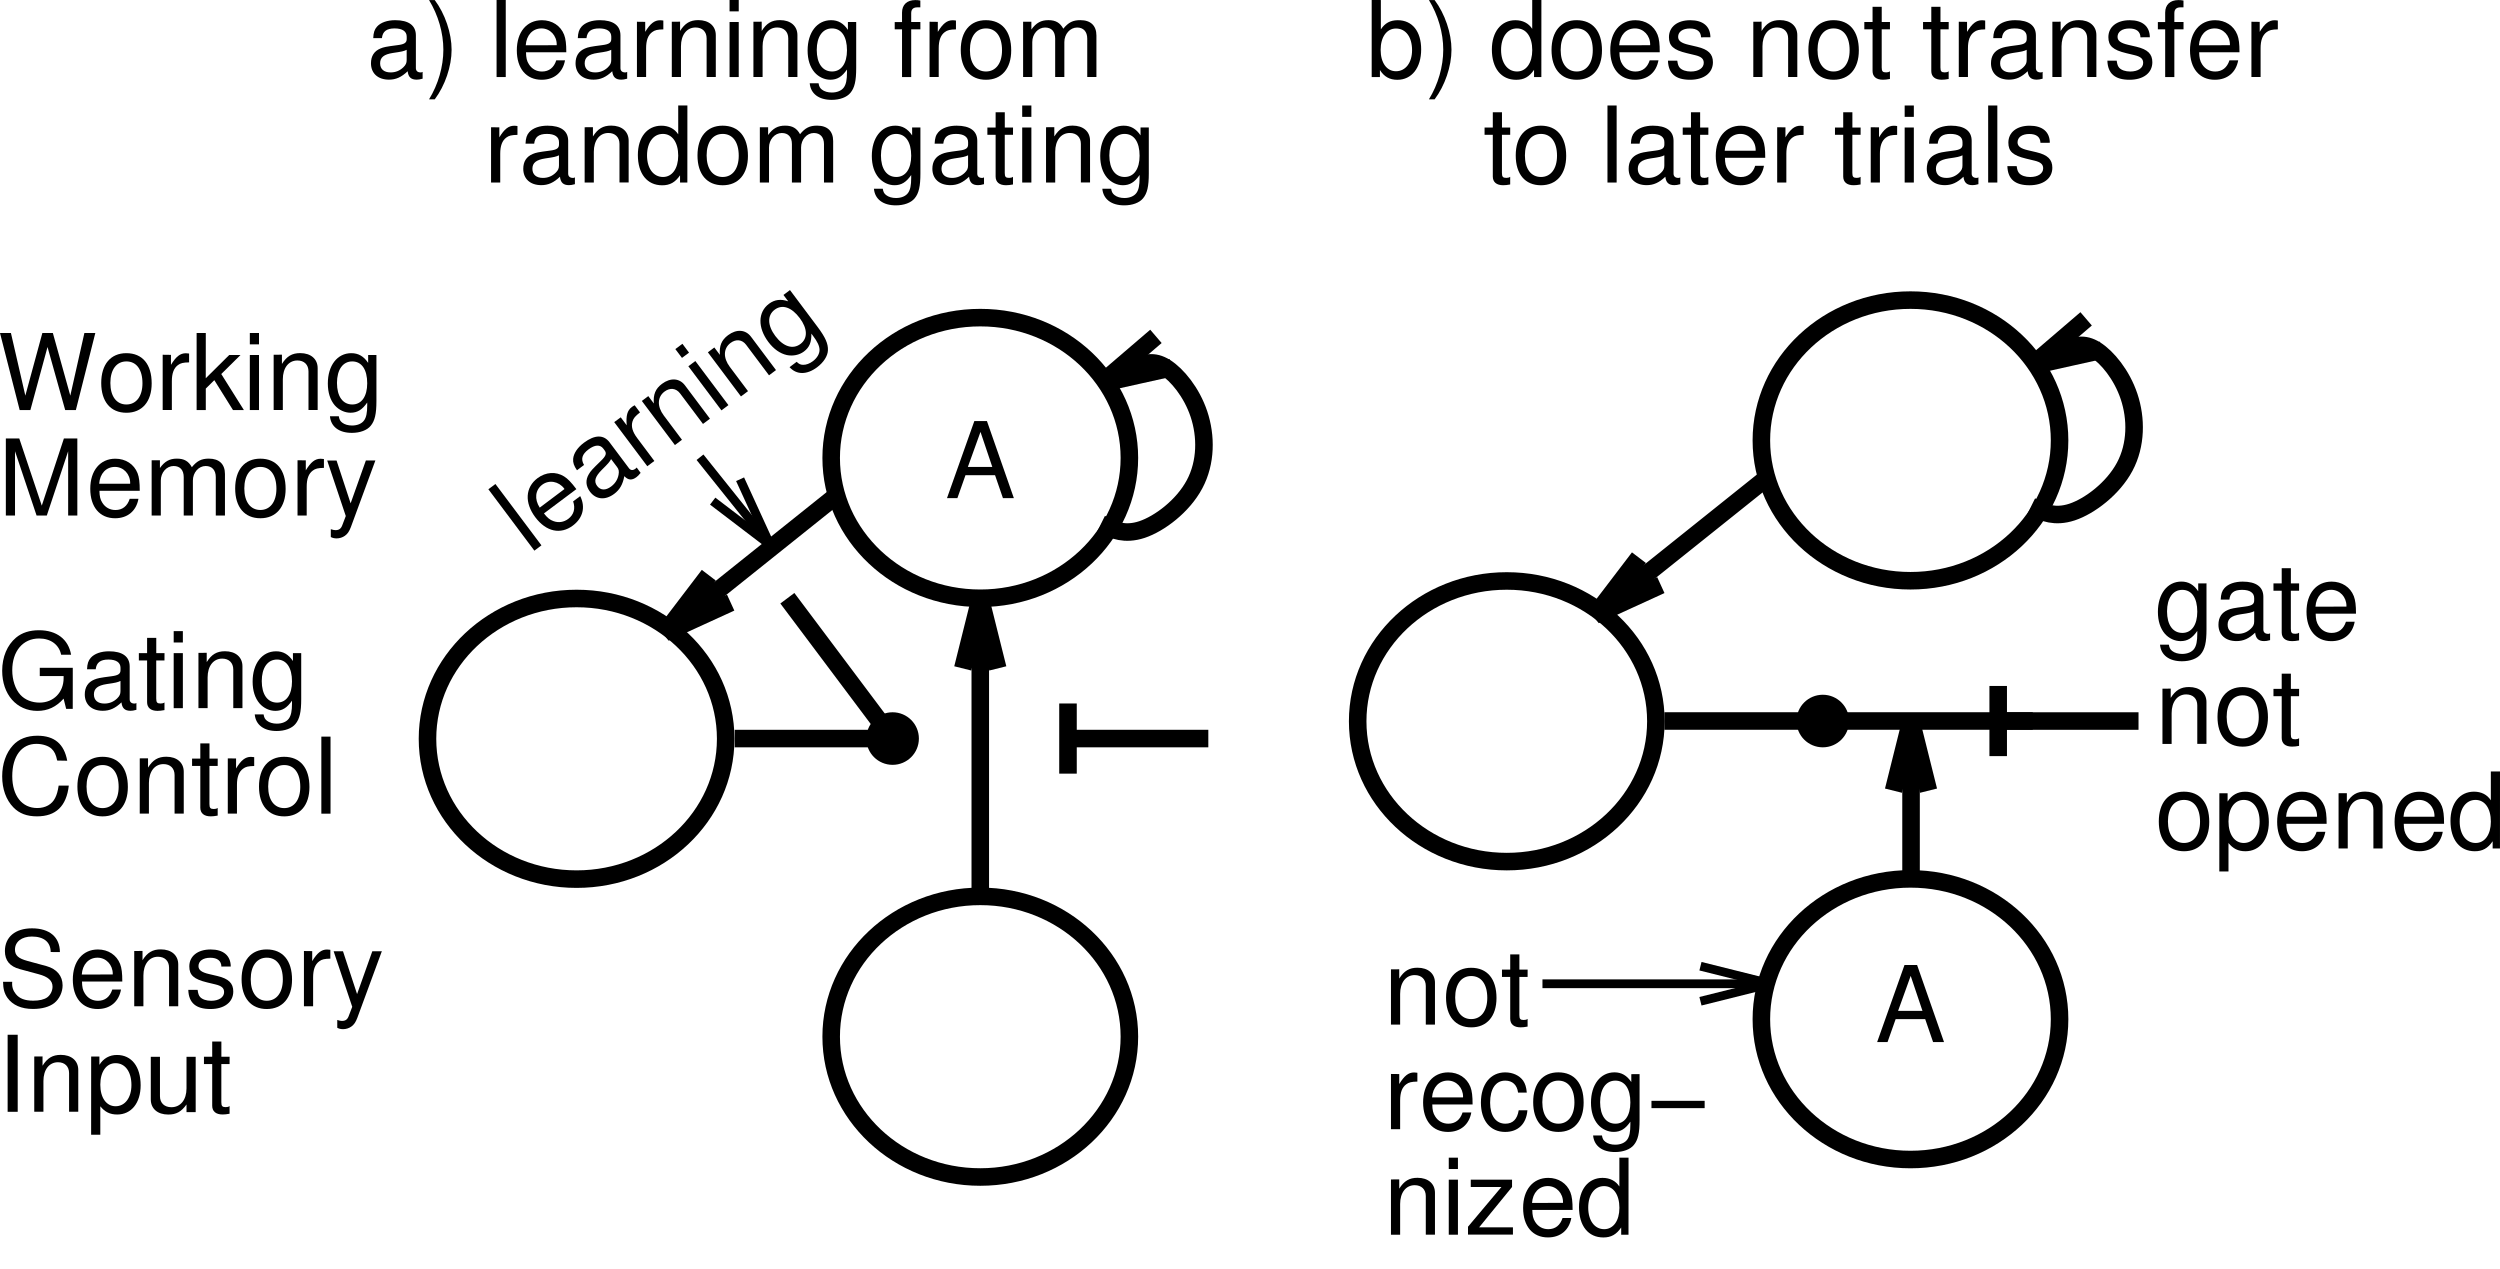 <?xml version="1.0" encoding="ISO-8859-1" standalone="yes"?>
<svg width="272.531" height="138.331">
  <defs> 
    <marker id="ArrowEnd" viewBox="0 0 10 10" refX="0" refY="5" 
     markerUnits="strokeWidth" 
     markerWidth="4" 
     markerHeight="3" 
     orient="auto"> 
        <path d="M 0 0 L 10 5 L 0 10 z" /> 
    </marker>
    <marker id="ArrowStart" viewBox="0 0 10 10" refX="10" refY="5" 
     markerUnits="strokeWidth" 
     markerWidth="4" 
     markerHeight="3" 
     orient="auto"> 
        <path d="M 10 0 L 0 5 L 10 10 z" /> 
    </marker> </defs>
<g>
<path style="stroke:none; fill-rule:evenodd; fill:#000000" d="M 6.531 103.789C 6.52 102.153 5.402 101.2 3.488 101.2C 1.664 101.2 0.535 102.149 0.535 103.676C 0.535 104.704 1.066 105.356 2.156 105.645L 4.207 106.2C 5.25 106.477 5.727 106.903 5.727 107.563C 5.727 108.012 5.492 108.477 5.141 108.731C 4.812 108.961 4.293 109.086 3.625 109.086C 2.731 109.086 2.121 108.864 1.723 108.36C 1.418 107.981 1.281 107.563 1.332 107.028L 0.332 107.028C 0.34 107.805 0.488 108.313 0.816 108.782C 1.383 109.571 2.336 109.989 3.594 109.989C 4.578 109.989 5.383 109.762 5.918 109.344C 6.473 108.899 6.824 108.149 6.824 107.422C 6.824 106.387 6.188 105.629 5.066 105.317L 2.992 104.754C 1.996 104.481 1.633 104.157 1.633 103.512C 1.633 102.661 2.367 102.094 3.473 102.094C 4.781 102.094 5.516 102.7 5.527 103.782L 6.531 103.789z"/>
<path style="stroke:none; fill-rule:evenodd; fill:#000000" d="M 13.332 107C 13.332 106.082 13.266 105.532 13.094 105.086C 12.707 104.102 11.793 103.504 10.676 103.504C 9.012 103.504 7.938 104.797 7.938 106.786C 7.938 108.774 8.973 109.996 10.645 109.996C 12.008 109.996 12.953 109.204 13.191 107.875L 12.238 107.875C 11.98 108.676 11.445 109.098 10.684 109.098C 10.082 109.098 9.574 108.821 9.254 108.305C 9.027 107.957 8.949 107.606 8.938 107L 13.332 107zM 8.914 106.235C 8.992 105.125 9.668 104.399 10.633 104.399C 11.57 104.399 12.293 105.176 12.293 106.164C 12.293 106.184 12.293 106.207 12.285 106.231L 8.914 106.235z"/>
<path style="stroke:none; fill-rule:evenodd; fill:#000000" d="M 14.633 103.672L 14.633 109.696L 15.633 109.696L 15.633 106.348C 15.633 105.11 16.258 104.297 17.223 104.297C 17.961 104.297 18.43 104.758 18.43 105.489L 18.43 109.692L 19.43 109.692L 19.43 105.137C 19.43 104.137 18.688 103.493 17.527 103.493C 16.633 103.493 16.062 103.836 15.535 104.676L 15.535 103.664L 14.633 103.672z"/>
<path style="stroke:none; fill-rule:evenodd; fill:#000000" d="M 25.156 105.364C 25.145 104.176 24.359 103.504 22.961 103.504C 21.551 103.504 20.637 104.231 20.637 105.352C 20.637 106.297 21.125 106.746 22.574 107.094L 23.484 107.313C 24.16 107.473 24.43 107.715 24.43 108.153C 24.43 108.715 23.863 109.098 23.02 109.098C 22.5 109.098 22.062 108.95 21.82 108.692C 21.672 108.52 21.602 108.344 21.543 107.911L 20.527 107.911C 20.57 109.321 21.355 109.996 22.938 109.996C 24.461 109.996 25.43 109.246 25.43 108.082C 25.43 107.184 24.918 106.688 23.703 106.399L 22.77 106.18C 21.977 105.996 21.637 105.743 21.637 105.317C 21.637 104.766 22.133 104.407 22.922 104.407C 23.695 104.407 24.113 104.735 24.137 105.368L 25.156 105.364z"/>
<path style="stroke:none; fill-rule:evenodd; fill:#000000" d="M 29.07 103.5C 27.367 103.5 26.336 104.715 26.336 106.75C 26.336 108.782 27.355 109.996 29.086 109.996C 30.789 109.996 31.836 108.786 31.836 106.797C 31.836 104.707 30.828 103.5 29.074 103.5L 29.07 103.5zM 29.082 104.399C 30.176 104.399 30.832 105.286 30.832 106.782C 30.832 108.196 30.156 109.094 29.082 109.094C 28 109.094 27.332 108.207 27.332 106.746C 27.332 105.297 27.996 104.399 29.082 104.399z"/>
<path style="stroke:none; fill-rule:evenodd; fill:#000000" d="M 33.133 103.672L 33.133 109.696L 34.133 109.696L 34.133 106.563C 34.133 105.7 34.344 105.133 34.793 104.801C 35.082 104.582 35.363 104.516 36.012 104.504L 36.012 103.539C 35.855 103.52 35.777 103.508 35.652 103.508C 35.043 103.508 34.578 103.875 34.035 104.774L 34.035 103.684L 33.133 103.672z"/>
<path style="stroke:none; fill-rule:evenodd; fill:#000000" d="M 40.586 103.7L 38.926 108.368L 37.391 103.7L 36.371 103.7L 38.398 109.754L 38.035 110.707C 37.887 111.133 37.672 111.293 37.27 111.293C 37.133 111.293 36.973 111.258 36.766 111.188L 36.766 112.043C 36.957 112.145 37.152 112.192 37.406 112.192C 37.715 112.192 38.047 112.09 38.301 111.907C 38.598 111.692 38.77 111.438 38.953 110.957L 41.625 103.696L 40.586 103.7z"/>
<path style="stroke:none; fill-rule:evenodd; fill:#000000" d="M 0.832 121.2L 1.93 121.2L 1.93 112.801L 0.832 112.801L 0.832 121.2z"/>
<path style="stroke:none; fill-rule:evenodd; fill:#000000" d="M 3.734 115.172L 3.734 121.196L 4.734 121.196L 4.734 117.848C 4.734 116.61 5.359 115.797 6.324 115.797C 7.062 115.797 7.531 116.258 7.531 116.989L 7.531 121.192L 8.531 121.192L 8.531 116.637C 8.531 115.637 7.789 114.993 6.629 114.993C 5.734 114.993 5.164 115.336 4.637 116.176L 4.637 115.164L 3.734 115.172z"/>
<path style="stroke:none; fill-rule:evenodd; fill:#000000" d="M 9.934 123.7L 10.934 123.7L 10.934 120.598C 11.434 121.219 11.996 121.496 12.774 121.496C 14.316 121.496 15.332 120.239 15.332 118.309C 15.332 116.278 14.348 115.004 12.75 115.004C 11.938 115.004 11.281 115.371 10.836 116.082L 10.836 115.176L 9.938 115.176L 9.934 123.7zM 12.598 115.899C 13.645 115.899 14.328 116.836 14.328 118.282C 14.328 119.657 13.633 120.594 12.598 120.594C 11.594 120.594 10.934 119.668 10.934 118.246C 10.934 116.825 11.594 115.899 12.598 115.899z"/>
<path style="stroke:none; fill-rule:evenodd; fill:#000000" d="M 21.332 121.235L 21.332 115.204L 20.332 115.204L 20.332 118.649C 20.332 119.887 19.688 120.7 18.684 120.7C 17.922 120.7 17.438 120.239 17.438 119.508L 17.438 115.204L 16.438 115.204L 16.438 119.856C 16.438 120.856 17.176 121.5 18.34 121.5C 19.215 121.5 19.773 121.192 20.332 120.399L 20.332 121.239L 21.332 121.235z"/>
<path style="stroke:none; fill-rule:evenodd; fill:#000000" d="M 25.031 115.2L 24.133 115.2L 24.133 113.539L 23.133 113.539L 23.133 115.2L 22.234 115.2L 22.234 115.996L 23.133 115.996L 23.133 120.543C 23.133 121.149 23.535 121.493 24.266 121.493C 24.488 121.493 24.715 121.469 25.027 121.411L 25.027 120.575C 24.914 120.661 24.777 120.692 24.609 120.692C 24.234 120.692 24.129 120.579 24.129 120.149L 24.129 115.996L 25.027 115.996L 25.031 115.2z"/>
<path style="stroke:none; fill-rule:evenodd; fill:#000000" d="M 8.27 44.7L 10.391 36.301L 9.199 36.301L 7.664 43.129L 5.762 36.301L 4.617 36.301L 2.762 43.129L 1.191 36.301L 0 36.301L 2.145 44.7L 3.312 44.7L 5.18 37.828L 7.106 44.7L 8.27 44.7z"/>
<path style="stroke:none; fill-rule:evenodd; fill:#000000" d="M 13.77 38.5C 12.066 38.5 11.035 39.715 11.035 41.75C 11.035 43.782 12.055 44.996 13.785 44.996C 15.488 44.996 16.535 43.786 16.535 41.797C 16.535 39.707 15.527 38.5 13.774 38.5L 13.77 38.5zM 13.781 39.399C 14.875 39.399 15.531 40.286 15.531 41.782C 15.531 43.196 14.855 44.094 13.781 44.094C 12.699 44.094 12.031 43.207 12.031 41.746C 12.031 40.297 12.695 39.399 13.781 39.399z"/>
<path style="stroke:none; fill-rule:evenodd; fill:#000000" d="M 17.734 38.672L 17.734 44.696L 18.734 44.696L 18.734 41.563C 18.734 40.7 18.945 40.133 19.395 39.801C 19.684 39.582 19.965 39.516 20.613 39.504L 20.613 38.539C 20.457 38.52 20.379 38.508 20.254 38.508C 19.645 38.508 19.18 38.875 18.637 39.774L 18.637 38.684L 17.734 38.672z"/>
<path style="stroke:none; fill-rule:evenodd; fill:#000000" d="M 22.434 36.301L 21.434 36.301L 21.434 44.7L 22.434 44.7L 22.434 42.36L 23.363 41.442L 25.398 44.7L 26.586 44.7L 24.121 40.774L 26.215 38.703L 24.984 38.703L 22.43 41.235L 22.434 36.301z"/>
<path style="stroke:none; fill-rule:evenodd; fill:#000000" d="M 28.234 38.7L 27.234 38.7L 27.234 44.7L 28.234 44.7L 28.234 38.7zM 28.234 36.301L 27.234 36.301L 27.234 37.539L 28.234 37.539L 28.234 36.301z"/>
<path style="stroke:none; fill-rule:evenodd; fill:#000000" d="M 29.832 38.672L 29.832 44.696L 30.832 44.696L 30.832 41.348C 30.832 40.11 31.457 39.297 32.422 39.297C 33.16 39.297 33.629 39.758 33.629 40.489L 33.629 44.692L 34.629 44.692L 34.629 40.137C 34.629 39.137 33.887 38.493 32.727 38.493C 31.832 38.493 31.262 38.836 30.734 39.676L 30.734 38.664L 29.832 38.672z"/>
<path style="stroke:none; fill-rule:evenodd; fill:#000000" d="M 40.133 38.7L 40.133 39.559C 39.652 38.84 39.066 38.5 38.297 38.5C 36.77 38.5 35.738 39.84 35.738 41.805C 35.738 42.797 36 43.606 36.492 44.184C 36.938 44.692 37.578 44.993 38.211 44.993C 38.965 44.993 39.492 44.664 40.031 43.879L 40.031 44.188C 40.031 45 39.93 45.496 39.691 45.828C 39.441 46.184 38.953 46.387 38.375 46.387C 37.945 46.387 37.559 46.274 37.297 46.067C 37.082 45.895 36.992 45.735 36.934 45.379L 35.969 45.379C 36.07 46.512 36.953 47.188 38.359 47.188C 39.25 47.188 40.016 46.903 40.406 46.422C 40.863 45.875 41.035 45.118 41.035 43.711L 41.035 38.696L 40.133 38.7zM 38.395 39.399C 39.422 39.399 40.031 40.274 40.031 41.782C 40.031 43.219 39.414 44.094 38.406 44.094C 37.363 44.094 36.734 43.207 36.734 41.746C 36.734 40.297 37.375 39.399 38.395 39.399z"/>
<path style="stroke:none; fill-rule:evenodd; fill:#000000" d="M 5.102 56.2L 7.43 49.192L 7.43 56.2L 8.43 56.2L 8.43 47.801L 6.965 47.801L 4.555 55.121L 2.102 47.801L 0.637 47.801L 0.637 56.2L 1.637 56.2L 1.637 49.192L 3.988 56.2L 5.102 56.2z"/>
<path style="stroke:none; fill-rule:evenodd; fill:#000000" d="M 15.234 53.5C 15.234 52.582 15.168 52.032 14.996 51.586C 14.609 50.602 13.695 50.004 12.578 50.004C 10.914 50.004 9.84 51.297 9.84 53.286C 9.84 55.274 10.875 56.496 12.547 56.496C 13.91 56.496 14.855 55.703 15.094 54.375L 14.141 54.375C 13.883 55.176 13.348 55.598 12.586 55.598C 11.984 55.598 11.477 55.321 11.156 54.805C 10.93 54.457 10.852 54.106 10.84 53.5L 15.234 53.5zM 10.812 52.735C 10.891 51.625 11.566 50.899 12.531 50.899C 13.469 50.899 14.191 51.676 14.191 52.664C 14.191 52.684 14.191 52.707 14.184 52.731L 10.812 52.735z"/>
<path style="stroke:none; fill-rule:evenodd; fill:#000000" d="M 16.531 50.172L 16.531 56.196L 17.531 56.196L 17.531 52.387C 17.531 51.508 18.156 50.801 18.926 50.801C 19.629 50.801 20.027 51.239 20.027 52.016L 20.027 56.196L 21.027 56.196L 21.027 52.387C 21.027 51.508 21.652 50.801 22.422 50.801C 23.113 50.801 23.523 51.25 23.523 52.016L 23.523 56.196L 24.523 56.196L 24.523 51.676C 24.523 50.598 23.902 49.996 22.77 49.996C 21.965 49.996 21.477 50.239 20.914 50.93C 20.559 50.278 20.074 49.996 19.289 49.996C 18.484 49.996 17.953 50.293 17.434 51.02L 17.434 50.172L 16.531 50.172z"/>
<path style="stroke:none; fill-rule:evenodd; fill:#000000" d="M 28.371 50C 26.668 50 25.637 51.215 25.637 53.25C 25.637 55.282 26.656 56.496 28.387 56.496C 30.09 56.496 31.137 55.286 31.137 53.297C 31.137 51.207 30.129 50 28.375 50L 28.371 50zM 28.383 50.899C 29.477 50.899 30.133 51.786 30.133 53.282C 30.133 54.696 29.457 55.594 28.383 55.594C 27.301 55.594 26.633 54.707 26.633 53.246C 26.633 51.797 27.297 50.899 28.383 50.899z"/>
<path style="stroke:none; fill-rule:evenodd; fill:#000000" d="M 32.434 50.172L 32.434 56.196L 33.434 56.196L 33.434 53.063C 33.434 52.2 33.645 51.633 34.094 51.301C 34.383 51.082 34.664 51.016 35.312 51.004L 35.312 50.039C 35.156 50.02 35.078 50.008 34.953 50.008C 34.344 50.008 33.879 50.375 33.336 51.274L 33.336 50.184L 32.434 50.172z"/>
<path style="stroke:none; fill-rule:evenodd; fill:#000000" d="M 39.883 50.2L 38.223 54.868L 36.688 50.2L 35.668 50.2L 37.695 56.254L 37.332 57.207C 37.184 57.633 36.969 57.793 36.566 57.793C 36.43 57.793 36.27 57.758 36.062 57.688L 36.062 58.543C 36.254 58.645 36.449 58.692 36.703 58.692C 37.012 58.692 37.344 58.59 37.598 58.407C 37.895 58.192 38.066 57.938 38.25 57.457L 40.922 50.196L 39.883 50.2z"/>
<path style="stroke:#000000; stroke-width:1.912; fill:none" d="M 181.441 78.598L 198.652 78.598L 221.597 78.598"/>
<path style="stroke:#000000; stroke-width:1.912; fill:none" d="M 123.117 113.012C 123.117 104.567 115.843 97.715 106.863 97.715C 97.886 97.715 90.609 104.563 90.609 113.012C 90.609 121.457 97.882 128.309 106.863 128.309C 115.839 128.309 123.117 121.461 123.117 113.012"/>
<path style="stroke:#000000; stroke-width:1.912; fill:none" d="M 123.117 49.922C 123.117 41.477 115.843 34.625 106.863 34.625C 97.886 34.625 90.609 41.473 90.609 49.922C 90.609 58.368 97.882 65.219 106.863 65.219C 115.839 65.219 123.117 58.371 123.117 49.922"/>
<path style="stroke:#000000; stroke-width:1.912; fill:none" d="M 80.093 80.512L 97.304 80.512L 85.832 65.215"/>
<path style="stroke:none; fill-rule:evenodd; fill:#000000" d="M 99.214 80.512C 99.214 79.457 98.359 78.602 97.304 78.602C 96.25 78.602 95.394 79.457 95.394 80.512C 95.394 81.567 96.25 82.422 97.304 82.422C 98.359 82.422 99.214 81.567 99.214 80.512"/>
<path style="stroke:#000000; stroke-width:1.912; fill:none" d="M 99.214 80.512C 99.214 79.457 98.359 78.602 97.304 78.602C 96.25 78.602 95.394 79.457 95.394 80.512C 95.394 81.567 96.25 82.422 97.304 82.422C 98.359 82.422 99.214 81.567 99.214 80.512"/>
<path style="stroke:#000000; stroke-width:1.912; fill:none" d="M 106.863 97.723L 106.863 65.215"/>
<path style="stroke:#000000; stroke-width:1.912; fill:none" d="M 104.953 72.864L 106.863 65.215L 108.773 72.864"/>
<path style="stroke:#000000; stroke-width:1.912; fill:none" d="M 116.425 80.512L 131.722 80.512"/>
<path style="stroke:#000000; stroke-width:1.912; fill:none" d="M 116.425 76.688L 116.425 84.336"/>
<path style="stroke:#000000; stroke-width:1.912; fill:none" d="M 120.027 57.094C 120.027 57.094 120.027 57.094 120.664 57.41C 121.3 57.727 122.574 58.364 124.488 57.727C 126.398 57.09 128.949 55.18 130.222 52.789C 131.496 50.403 131.496 47.532 130.699 45.141C 129.902 42.75 128.308 40.84 127.035 40.043C 125.761 39.246 124.804 39.567 123.691 40.043C 122.578 40.52 121.3 41.157 120.664 41.477C 120.027 41.793 120.027 41.793 120.027 41.793"/>
<path style="stroke:#000000; stroke-width:1.912; fill:none" d="M 127.722 40.086L 120.027 41.797L 126.011 36.668"/>
<path style="stroke:none; fill-rule:evenodd; fill:#000000" d="M 108.472 51.801L 109.332 54.301L 110.523 54.301L 107.589 45.903L 106.214 45.903L 103.234 54.301L 104.367 54.301L 105.25 51.801L 108.472 51.801zM 108.172 50.899L 105.511 50.899L 106.886 47.082L 108.172 50.899z"/>
<path style="stroke:#000000; stroke-width:1.912; fill:none" d="M 79.109 80.539C 79.109 72.094 71.836 65.243 62.855 65.243C 53.879 65.243 46.602 72.09 46.602 80.539C 46.602 88.985 53.875 95.836 62.855 95.836C 71.832 95.836 79.109 88.989 79.109 80.539"/>
<path style="stroke:#000000; stroke-width:1.912; fill:none" d="M 91.617 53.668L 72.484 68.973"/>
<path style="stroke:#000000; stroke-width:1.912; fill:none" d="M 79.652 65.692L 72.488 68.973L 77.266 62.703"/>
<path style="stroke:#000000; stroke-width:1.912; fill:none" d="M 224.519 111.106C 224.519 102.661 217.246 95.809 208.265 95.809C 199.289 95.809 192.011 102.657 192.011 111.106C 192.011 119.551 199.285 126.403 208.265 126.403C 217.242 126.403 224.519 119.555 224.519 111.106"/>
<path style="stroke:#000000; stroke-width:1.912; fill:none" d="M 224.519 48.012C 224.519 39.567 217.246 32.715 208.265 32.715C 199.289 32.715 192.011 39.563 192.011 48.012C 192.011 56.457 199.285 63.309 208.265 63.309C 217.242 63.309 224.519 56.461 224.519 48.012"/>
<path style="stroke:none; fill-rule:evenodd; fill:#000000" d="M 200.617 78.602C 200.617 77.547 199.761 76.692 198.707 76.692C 197.652 76.692 196.796 77.547 196.796 78.602C 196.796 79.657 197.652 80.512 198.707 80.512C 199.761 80.512 200.617 79.657 200.617 78.602"/>
<path style="stroke:#000000; stroke-width:1.912; fill:none" d="M 200.617 78.602C 200.617 77.547 199.761 76.692 198.707 76.692C 197.652 76.692 196.796 77.547 196.796 78.602C 196.796 79.657 197.652 80.512 198.707 80.512C 199.761 80.512 200.617 79.657 200.617 78.602"/>
<path style="stroke:#000000; stroke-width:1.912; fill:none" d="M 217.828 78.602L 233.125 78.602"/>
<path style="stroke:#000000; stroke-width:1.912; fill:none" d="M 217.828 74.778L 217.828 82.426"/>
<path style="stroke:#000000; stroke-width:1.912; fill:none" d="M 221.425 55.184C 221.425 55.184 221.425 55.184 222.062 55.5C 222.699 55.817 223.972 56.453 225.886 55.817C 227.796 55.18 230.347 53.27 231.621 50.879C 232.894 48.493 232.894 45.621 232.097 43.231C 231.3 40.84 229.707 38.93 228.433 38.133C 227.16 37.336 226.203 37.657 225.089 38.133C 223.976 38.61 222.699 39.246 222.062 39.567C 221.425 39.883 221.425 39.883 221.425 39.883"/>
<path style="stroke:#000000; stroke-width:1.912; fill:none" d="M 229.125 38.176L 221.429 39.887L 227.414 34.758"/>
<path style="stroke:none; fill-rule:evenodd; fill:#000000" d="M 209.871 111.098L 210.73 113.598L 211.922 113.598L 208.988 105.2L 207.613 105.2L 204.632 113.598L 205.765 113.598L 206.648 111.098L 209.871 111.098zM 209.574 110.2L 206.914 110.2L 208.289 106.383L 209.574 110.2z"/>
<path style="stroke:#000000; stroke-width:1.912; fill:none" d="M 180.511 78.629C 180.511 70.184 173.238 63.332 164.257 63.332C 155.281 63.332 148.004 70.18 148.004 78.629C 148.004 87.075 155.277 93.926 164.257 93.926C 173.234 93.926 180.511 87.078 180.511 78.629"/>
<path style="stroke:#000000; stroke-width:1.912; fill:none" d="M 193.015 51.762L 173.882 67.067"/>
<path style="stroke:#000000; stroke-width:1.912; fill:none" d="M 181.05 63.782L 173.886 67.063L 178.664 60.793"/>
<path style="stroke:#000000; stroke-width:1.912; fill:none" d="M 208.328 95.762L 208.328 78.543"/>
<path style="stroke:#000000; stroke-width:1.912; fill:none" d="M 206.414 86.192L 208.324 78.543L 210.234 86.192"/>
<path style="stroke:none; fill-rule:evenodd; fill:#000000" d="M 54.008 52.762L 53.238 53.336L 58.254 60.028L 59.023 59.45L 54.008 52.762z"/>
<path style="stroke:none; fill-rule:evenodd; fill:#000000" d="M 62.832 53.321C 62.281 52.59 61.898 52.188 61.492 51.934C 60.59 51.379 59.5 51.453 58.598 52.125C 57.258 53.129 57.168 54.805 58.352 56.383C 59.535 57.961 61.098 58.305 62.449 57.293C 63.551 56.469 63.844 55.274 63.25 54.082L 62.48 54.657C 62.742 55.446 62.559 56.102 61.949 56.563C 61.465 56.926 60.887 57.016 60.324 56.805C 59.938 56.668 59.664 56.442 59.297 55.969L 62.832 53.321zM 58.836 55.34C 58.234 54.403 58.344 53.418 59.109 52.84C 59.859 52.278 60.906 52.469 61.5 53.254C 61.512 53.27 61.527 53.289 61.531 53.313L 58.836 55.34z"/>
<path style="stroke:none; fill-rule:evenodd; fill:#000000" d="M 69.406 50.965C 69.34 51.043 69.305 51.071 69.258 51.106C 68.992 51.305 68.742 51.278 68.566 51.043L 66.449 48.219C 65.812 47.368 64.844 47.375 63.656 48.262C 62.961 48.782 62.531 49.418 62.48 50.02C 62.449 50.43 62.559 50.774 62.898 51.266L 63.668 50.688C 63.293 50.055 63.441 49.528 64.156 48.989C 64.844 48.473 65.422 48.442 65.766 48.903L 65.914 49.102C 66.152 49.422 66.062 49.703 65.516 50.231C 64.539 51.18 64.398 51.34 64.195 51.68C 63.809 52.328 63.848 52.973 64.312 53.598C 64.965 54.469 65.984 54.563 66.957 53.836C 67.562 53.383 67.891 52.809 68.059 51.907C 68.477 52.348 68.879 52.391 69.375 52.02C 69.527 51.907 69.637 51.797 69.836 51.547L 69.406 50.965zM 67.266 50.907C 67.457 51.16 67.5 51.371 67.43 51.758C 67.332 52.274 67.066 52.703 66.617 53.039C 66.023 53.485 65.461 53.461 65.098 52.981C 64.719 52.477 64.867 51.965 65.59 51.235C 66.312 50.52 66.449 50.36 66.617 50.047L 67.266 50.907z"/>
<path style="stroke:none; fill-rule:evenodd; fill:#000000" d="M 66.957 46.016L 70.562 50.825L 71.332 50.25L 69.461 47.754C 68.945 47.067 68.785 46.489 68.949 45.946C 69.055 45.594 69.242 45.368 69.77 44.957L 69.188 44.18C 69.047 44.254 68.977 44.293 68.875 44.371C 68.383 44.743 68.227 45.317 68.32 46.364L 67.668 45.493L 66.957 46.016z"/>
<path style="stroke:none; fill-rule:evenodd; fill:#000000" d="M 69.969 43.707L 73.574 48.516L 74.344 47.942L 72.356 45.289C 71.621 44.309 71.652 43.282 72.438 42.688C 73.043 42.235 73.703 42.313 74.137 42.887L 76.633 46.215L 77.395 45.645L 74.672 42.012C 74.074 41.215 73.094 41.149 72.164 41.844C 71.449 42.379 71.199 43 71.277 43.985L 70.672 43.18L 69.969 43.707z"/>
<path style="stroke:none; fill-rule:evenodd; fill:#000000" d="M 75.801 39.356L 75.039 39.926L 78.645 44.735L 79.406 44.164L 75.801 39.356zM 74.391 37.477L 73.621 38.055L 74.344 39.016L 75.113 38.442L 74.391 37.477z"/>
<path style="stroke:none; fill-rule:evenodd; fill:#000000" d="M 77.168 38.407L 80.773 43.215L 81.543 42.641L 79.554 39.989C 78.82 39.008 78.851 37.981 79.636 37.387C 80.242 36.934 80.902 37.012 81.336 37.586L 83.832 40.914L 84.593 40.344L 81.871 36.711C 81.273 35.914 80.293 35.848 79.363 36.543C 78.648 37.078 78.398 37.7 78.477 38.684L 77.871 37.879L 77.168 38.407z"/>
<path style="stroke:none; fill-rule:evenodd; fill:#000000" d="M 85.406 32.153L 85.925 32.848C 85.117 32.571 84.449 32.657 83.832 33.114C 82.613 34.028 82.586 35.711 83.757 37.274C 84.347 38.059 85.039 38.543 85.781 38.707C 86.441 38.84 87.132 38.7 87.636 38.321C 88.242 37.868 88.472 37.293 88.449 36.368L 88.632 36.614C 89.121 37.262 89.332 37.719 89.339 38.129C 89.347 38.563 89.082 39.024 88.613 39.375C 88.265 39.637 87.886 39.778 87.55 39.77C 87.273 39.766 87.105 39.692 86.847 39.442L 86.07 40.024C 86.832 40.868 87.945 40.879 89.074 40.036C 89.789 39.5 90.23 38.809 90.254 38.192C 90.289 37.477 89.976 36.77 89.129 35.641L 86.117 31.621L 85.406 32.153zM 84.449 33.762C 85.273 33.145 86.285 33.477 87.183 34.676C 88.043 35.821 88.07 36.891 87.261 37.496C 86.429 38.121 85.394 37.793 84.519 36.629C 83.652 35.473 83.632 34.371 84.449 33.762z"/>
<path style="stroke:#000000; stroke-width:0.956; fill:none" d="M 76.309 49.844L 83.961 59.407"/>
<path style="stroke:#000000; stroke-width:0.956; fill:none" d="M 80.679 52.243L 83.961 59.407L 77.691 54.629"/>
<path style="stroke:#000000; stroke-width:0.956; fill:none" d="M 168.148 107.243L 193.019 107.243"/>
<path style="stroke:#000000; stroke-width:0.956; fill:none" d="M 185.371 105.329L 193.019 107.239L 185.371 109.149"/>
<path style="stroke:none; fill-rule:evenodd; fill:#000000" d="M 151.632 105.672L 151.632 111.696L 152.632 111.696L 152.632 108.348C 152.632 107.11 153.257 106.297 154.222 106.297C 154.961 106.297 155.429 106.758 155.429 107.489L 155.429 111.692L 156.429 111.692L 156.429 107.137C 156.429 106.137 155.687 105.493 154.527 105.493C 153.632 105.493 153.062 105.836 152.535 106.676L 152.535 105.664L 151.632 105.672z"/>
<path style="stroke:none; fill-rule:evenodd; fill:#000000" d="M 160.371 105.5C 158.668 105.5 157.636 106.715 157.636 108.75C 157.636 110.782 158.656 111.996 160.386 111.996C 162.089 111.996 163.136 110.786 163.136 108.797C 163.136 106.707 162.129 105.5 160.375 105.5L 160.371 105.5zM 160.382 106.399C 161.476 106.399 162.132 107.286 162.132 108.782C 162.132 110.196 161.457 111.094 160.382 111.094C 159.3 111.094 158.632 110.207 158.632 108.746C 158.632 107.297 159.296 106.399 160.382 106.399z"/>
<path style="stroke:none; fill-rule:evenodd; fill:#000000" d="M 166.531 105.7L 165.632 105.7L 165.632 104.039L 164.632 104.039L 164.632 105.7L 163.734 105.7L 163.734 106.496L 164.632 106.496L 164.632 111.043C 164.632 111.649 165.035 111.993 165.765 111.993C 165.988 111.993 166.214 111.969 166.527 111.911L 166.527 111.075C 166.414 111.161 166.277 111.192 166.109 111.192C 165.734 111.192 165.629 111.079 165.629 110.649L 165.629 106.496L 166.527 106.496L 166.531 105.7z"/>
<path style="stroke:none; fill-rule:evenodd; fill:#000000" d="M 151.632 117.075L 151.632 123.098L 152.632 123.098L 152.632 119.965C 152.632 119.102 152.843 118.536 153.293 118.204C 153.582 117.985 153.863 117.918 154.511 117.907L 154.511 116.942C 154.355 116.922 154.277 116.911 154.152 116.911C 153.543 116.911 153.078 117.278 152.535 118.176L 152.535 117.086L 151.632 117.075z"/>
<path style="stroke:none; fill-rule:evenodd; fill:#000000" d="M 160.531 120.399C 160.531 119.481 160.464 118.93 160.293 118.485C 159.906 117.5 158.992 116.903 157.875 116.903C 156.211 116.903 155.136 118.196 155.136 120.184C 155.136 122.172 156.172 123.395 157.843 123.395C 159.207 123.395 160.152 122.602 160.39 121.274L 159.437 121.274C 159.179 122.075 158.644 122.496 157.882 122.496C 157.281 122.496 156.773 122.219 156.453 121.704C 156.226 121.356 156.148 121.004 156.136 120.399L 160.531 120.399zM 156.113 119.633C 156.191 118.524 156.867 117.797 157.832 117.797C 158.769 117.797 159.492 118.575 159.492 119.563C 159.492 119.582 159.492 119.606 159.484 119.629L 156.113 119.633z"/>
<path style="stroke:none; fill-rule:evenodd; fill:#000000" d="M 166.437 119.106C 166.39 118.516 166.265 118.137 166.039 117.801C 165.632 117.239 164.914 116.903 164.086 116.903C 162.484 116.903 161.437 118.196 161.437 120.207C 161.437 122.161 162.461 123.395 164.074 123.395C 165.492 123.395 166.39 122.524 166.507 121.032L 165.558 121.032C 165.402 122.008 164.914 122.496 164.109 122.496C 163.066 122.496 162.441 121.633 162.441 120.207C 162.441 118.7 163.05 117.801 164.086 117.801C 164.879 117.801 165.379 118.27 165.488 119.106L 166.437 119.106z"/>
<path style="stroke:none; fill-rule:evenodd; fill:#000000" d="M 169.871 116.899C 168.168 116.899 167.136 118.114 167.136 120.149C 167.136 122.18 168.156 123.395 169.886 123.395C 171.589 123.395 172.636 122.184 172.636 120.196C 172.636 118.106 171.629 116.899 169.875 116.899L 169.871 116.899zM 169.882 117.801C 170.976 117.801 171.632 118.688 171.632 120.184C 171.632 121.598 170.957 122.496 169.882 122.496C 168.8 122.496 168.132 121.61 168.132 120.149C 168.132 118.7 168.796 117.801 169.882 117.801z"/>
<path style="stroke:none; fill-rule:evenodd; fill:#000000" d="M 177.832 117.098L 177.832 117.957C 177.351 117.239 176.765 116.899 175.996 116.899C 174.468 116.899 173.437 118.239 173.437 120.204C 173.437 121.196 173.699 122.004 174.191 122.582C 174.636 123.09 175.277 123.391 175.91 123.391C 176.664 123.391 177.191 123.063 177.73 122.278L 177.73 122.586C 177.73 123.399 177.629 123.895 177.39 124.227C 177.14 124.582 176.652 124.786 176.074 124.786C 175.644 124.786 175.257 124.672 174.996 124.465C 174.781 124.293 174.691 124.133 174.632 123.778L 173.668 123.778C 173.769 124.911 174.652 125.586 176.058 125.586C 176.949 125.586 177.714 125.301 178.105 124.821C 178.562 124.274 178.734 123.516 178.734 122.11L 178.734 117.094L 177.832 117.098zM 176.093 117.801C 177.121 117.801 177.73 118.676 177.73 120.184C 177.73 121.621 177.113 122.496 176.105 122.496C 175.062 122.496 174.433 121.61 174.433 120.149C 174.433 118.7 175.074 117.801 176.093 117.801z"/>
<path style="stroke:none; fill-rule:evenodd; fill:#000000" d="M 180.031 120.801L 185.828 120.801L 185.828 120.004L 180.031 120.004L 180.031 120.801z"/>
<path style="stroke:none; fill-rule:evenodd; fill:#000000" d="M 151.632 128.575L 151.632 134.598L 152.632 134.598L 152.632 131.25C 152.632 130.012 153.257 129.2 154.222 129.2C 154.961 129.2 155.429 129.661 155.429 130.391L 155.429 134.594L 156.429 134.594L 156.429 130.039C 156.429 129.039 155.687 128.395 154.527 128.395C 153.632 128.395 153.062 128.739 152.535 129.579L 152.535 128.567L 151.632 128.575z"/>
<path style="stroke:none; fill-rule:evenodd; fill:#000000" d="M 158.933 128.598L 157.933 128.598L 157.933 134.598L 158.933 134.598L 158.933 128.598zM 158.933 126.2L 157.933 126.2L 157.933 127.438L 158.933 127.438L 158.933 126.2z"/>
<path style="stroke:none; fill-rule:evenodd; fill:#000000" d="M 164.832 128.598L 160.332 128.598L 160.332 129.395L 163.675 129.395L 160.031 133.727L 160.031 134.59L 164.929 134.59L 164.929 133.793L 161.246 133.793L 164.832 129.395L 164.832 128.598z"/>
<path style="stroke:none; fill-rule:evenodd; fill:#000000" d="M 171.433 131.899C 171.433 130.981 171.367 130.43 171.195 129.985C 170.808 129 169.894 128.403 168.777 128.403C 167.113 128.403 166.039 129.696 166.039 131.684C 166.039 133.672 167.074 134.895 168.746 134.895C 170.109 134.895 171.054 134.102 171.293 132.774L 170.339 132.774C 170.082 133.575 169.546 133.996 168.785 133.996C 168.183 133.996 167.675 133.719 167.355 133.204C 167.129 132.856 167.05 132.504 167.039 131.899L 171.433 131.899zM 167.011 131.133C 167.089 130.024 167.765 129.297 168.73 129.297C 169.668 129.297 170.39 130.075 170.39 131.063C 170.39 131.082 170.39 131.106 170.382 131.129L 167.011 131.133z"/>
<path style="stroke:none; fill-rule:evenodd; fill:#000000" d="M 177.531 126.2L 176.531 126.2L 176.531 129.344C 176.132 128.727 175.496 128.403 174.695 128.403C 173.148 128.403 172.132 129.664 172.132 131.594C 172.132 133.641 173.144 134.899 174.785 134.899C 175.621 134.899 176.203 134.582 176.73 133.809L 176.73 134.598L 177.527 134.598L 177.531 126.2zM 174.863 129.301C 175.882 129.301 176.535 130.227 176.535 131.672C 176.535 133.071 175.879 133.996 174.875 133.996C 173.832 133.996 173.136 133.059 173.136 131.649C 173.136 130.239 173.828 129.301 174.863 129.301z"/>
<path style="stroke:none; fill-rule:evenodd; fill:#000000" d="M 46.07 7.836C 45.969 7.895 45.922 7.895 45.859 7.895C 45.52 7.895 45.336 7.723 45.336 7.422L 45.336 3.856C 45.336 2.782 44.559 2.2 43.086 2.2C 42.219 2.2 41.5 2.453 41.098 2.903C 40.824 3.211 40.711 3.559 40.688 4.16L 41.633 4.16C 41.711 3.43 42.137 3.098 43.02 3.098C 43.863 3.098 44.336 3.418 44.336 3.996L 44.336 4.25C 44.336 4.653 44.102 4.825 43.359 4.918C 42.035 5.09 41.832 5.137 41.473 5.286C 40.789 5.571 40.441 6.114 40.441 6.899C 40.441 7.993 41.195 8.684 42.406 8.684C 43.16 8.684 43.766 8.41 44.441 7.766C 44.508 8.399 44.805 8.684 45.422 8.684C 45.613 8.684 45.762 8.66 46.07 8.578L 46.07 7.836zM 44.332 6.539C 44.332 6.868 44.242 7.071 43.965 7.34C 43.586 7.703 43.129 7.895 42.582 7.895C 41.859 7.895 41.438 7.532 41.438 6.903C 41.438 6.254 41.848 5.922 42.84 5.77C 43.82 5.629 44.02 5.582 44.332 5.43L 44.332 6.539z"/>
<path style="stroke:none; fill-rule:evenodd; fill:#000000" d="M 47.391 10.832C 48.52 9.325 49.23 7.231 49.23 5.426C 49.23 3.61 48.52 1.516 47.391 0.004L 46.77 0.004C 47.773 1.649 48.332 3.582 48.332 5.426C 48.332 7.254 47.773 9.2 46.77 10.832L 47.391 10.832z"/>
<path style="stroke:none; fill-rule:evenodd; fill:#000000" d="M 54.133 8.399L 55.133 8.399L 55.133 0L 54.133 0L 54.133 8.399z"/>
<path style="stroke:none; fill-rule:evenodd; fill:#000000" d="M 61.734 5.7C 61.734 4.782 61.668 4.231 61.496 3.786C 61.109 2.801 60.195 2.203 59.078 2.203C 57.414 2.203 56.34 3.496 56.34 5.485C 56.34 7.473 57.375 8.696 59.047 8.696C 60.41 8.696 61.355 7.903 61.594 6.575L 60.641 6.575C 60.383 7.375 59.848 7.797 59.086 7.797C 58.484 7.797 57.977 7.52 57.656 7.004C 57.43 6.657 57.352 6.305 57.34 5.7L 61.734 5.7zM 57.312 4.934C 57.391 3.825 58.066 3.098 59.031 3.098C 59.969 3.098 60.691 3.875 60.691 4.864C 60.691 4.883 60.691 4.907 60.684 4.93L 57.312 4.934z"/>
<path style="stroke:none; fill-rule:evenodd; fill:#000000" d="M 68.371 7.836C 68.27 7.895 68.223 7.895 68.16 7.895C 67.82 7.895 67.637 7.723 67.637 7.422L 67.637 3.856C 67.637 2.782 66.859 2.2 65.387 2.2C 64.52 2.2 63.801 2.453 63.398 2.903C 63.125 3.211 63.012 3.559 62.988 4.16L 63.934 4.16C 64.012 3.43 64.438 3.098 65.32 3.098C 66.164 3.098 66.637 3.418 66.637 3.996L 66.637 4.25C 66.637 4.653 66.402 4.825 65.66 4.918C 64.336 5.09 64.133 5.137 63.773 5.286C 63.09 5.571 62.742 6.114 62.742 6.899C 62.742 7.993 63.496 8.684 64.707 8.684C 65.461 8.684 66.066 8.41 66.742 7.766C 66.809 8.399 67.106 8.684 67.723 8.684C 67.914 8.684 68.062 8.66 68.371 8.578L 68.371 7.836zM 66.633 6.539C 66.633 6.868 66.543 7.071 66.266 7.34C 65.887 7.703 65.43 7.895 64.883 7.895C 64.16 7.895 63.738 7.532 63.738 6.903C 63.738 6.254 64.148 5.922 65.141 5.77C 66.121 5.629 66.32 5.582 66.633 5.43L 66.633 6.539z"/>
<path style="stroke:none; fill-rule:evenodd; fill:#000000" d="M 69.434 2.371L 69.434 8.395L 70.434 8.395L 70.434 5.262C 70.434 4.399 70.645 3.832 71.094 3.5C 71.383 3.282 71.664 3.215 72.312 3.203L 72.312 2.239C 72.156 2.219 72.078 2.207 71.953 2.207C 71.344 2.207 70.879 2.575 70.336 3.473L 70.336 2.383L 69.434 2.371z"/>
<path style="stroke:none; fill-rule:evenodd; fill:#000000" d="M 73.234 2.371L 73.234 8.395L 74.234 8.395L 74.234 5.047C 74.234 3.809 74.859 2.996 75.824 2.996C 76.562 2.996 77.031 3.457 77.031 4.188L 77.031 8.391L 78.031 8.391L 78.031 3.836C 78.031 2.836 77.289 2.192 76.129 2.192C 75.234 2.192 74.664 2.536 74.137 3.375L 74.137 2.364L 73.234 2.371z"/>
<path style="stroke:none; fill-rule:evenodd; fill:#000000" d="M 80.531 2.399L 79.531 2.399L 79.531 8.399L 80.531 8.399L 80.531 2.399zM 80.531 0L 79.531 0L 79.531 1.239L 80.531 1.239L 80.531 0z"/>
<path style="stroke:none; fill-rule:evenodd; fill:#000000" d="M 82.132 2.371L 82.132 8.395L 83.132 8.395L 83.132 5.047C 83.132 3.809 83.757 2.996 84.722 2.996C 85.461 2.996 85.929 3.457 85.929 4.188L 85.929 8.391L 86.929 8.391L 86.929 3.836C 86.929 2.836 86.187 2.192 85.027 2.192C 84.132 2.192 83.562 2.536 83.035 3.375L 83.035 2.364L 82.132 2.371z"/>
<path style="stroke:none; fill-rule:evenodd; fill:#000000" d="M 92.433 2.399L 92.433 3.258C 91.953 2.539 91.367 2.2 90.597 2.2C 89.07 2.2 88.039 3.539 88.039 5.504C 88.039 6.496 88.3 7.305 88.793 7.883C 89.238 8.391 89.879 8.692 90.511 8.692C 91.265 8.692 91.793 8.364 92.332 7.578L 92.332 7.887C 92.332 8.7 92.23 9.196 91.992 9.528C 91.742 9.883 91.254 10.086 90.675 10.086C 90.246 10.086 89.859 9.973 89.597 9.766C 89.382 9.594 89.293 9.434 89.234 9.078L 88.269 9.078C 88.371 10.211 89.254 10.887 90.66 10.887C 91.55 10.887 92.316 10.602 92.707 10.121C 93.164 9.575 93.336 8.817 93.336 7.41L 93.336 2.395L 92.433 2.399zM 90.695 3.098C 91.722 3.098 92.332 3.973 92.332 5.481C 92.332 6.918 91.714 7.793 90.707 7.793C 89.664 7.793 89.035 6.907 89.035 5.446C 89.035 3.996 89.675 3.098 90.695 3.098z"/>
<path style="stroke:none; fill-rule:evenodd; fill:#000000" d="M 100.332 2.399L 99.332 2.399L 99.332 1.43C 99.332 1.016 99.558 0.801 99.996 0.801C 100.074 0.801 100.109 0.801 100.328 0.801L 100.328 0.059C 100.105 0.016 99.976 0.008 99.777 0.008C 98.875 0.008 98.332 0.516 98.332 1.379L 98.332 2.403L 97.535 2.403L 97.535 3.2L 98.332 3.2L 98.332 8.399L 99.332 8.399L 99.332 3.2L 100.332 3.2L 100.332 2.399z"/>
<path style="stroke:none; fill-rule:evenodd; fill:#000000" d="M 101.332 2.371L 101.332 8.395L 102.332 8.395L 102.332 5.262C 102.332 4.399 102.543 3.832 102.992 3.5C 103.281 3.282 103.562 3.215 104.211 3.203L 104.211 2.239C 104.054 2.219 103.976 2.207 103.851 2.207C 103.242 2.207 102.777 2.575 102.234 3.473L 102.234 2.383L 101.332 2.371z"/>
<path style="stroke:none; fill-rule:evenodd; fill:#000000" d="M 107.468 2.2C 105.765 2.2 104.734 3.414 104.734 5.45C 104.734 7.481 105.754 8.696 107.484 8.696C 109.187 8.696 110.234 7.485 110.234 5.496C 110.234 3.407 109.226 2.2 107.472 2.2L 107.468 2.2zM 107.484 3.098C 108.578 3.098 109.234 3.985 109.234 5.481C 109.234 6.895 108.558 7.793 107.484 7.793C 106.402 7.793 105.734 6.907 105.734 5.446C 105.734 3.996 106.398 3.098 107.484 3.098z"/>
<path style="stroke:none; fill-rule:evenodd; fill:#000000" d="M 111.531 2.371L 111.531 8.395L 112.531 8.395L 112.531 4.586C 112.531 3.707 113.156 3 113.925 3C 114.629 3 115.027 3.438 115.027 4.215L 115.027 8.395L 116.027 8.395L 116.027 4.586C 116.027 3.707 116.652 3 117.422 3C 118.113 3 118.523 3.45 118.523 4.215L 118.523 8.395L 119.523 8.395L 119.523 3.875C 119.523 2.797 118.902 2.196 117.769 2.196C 116.964 2.196 116.476 2.438 115.914 3.129C 115.558 2.477 115.074 2.196 114.289 2.196C 113.484 2.196 112.953 2.493 112.433 3.219L 112.433 2.371L 111.531 2.371z"/>
<path style="stroke:none; fill-rule:evenodd; fill:#000000" d="M 53.531 13.871L 53.531 19.895L 54.531 19.895L 54.531 16.762C 54.531 15.899 54.742 15.332 55.191 15C 55.48 14.782 55.762 14.715 56.41 14.703L 56.41 13.739C 56.254 13.719 56.176 13.707 56.051 13.707C 55.441 13.707 54.977 14.075 54.434 14.973L 54.434 13.883L 53.531 13.871z"/>
<path style="stroke:none; fill-rule:evenodd; fill:#000000" d="M 62.672 19.336C 62.57 19.395 62.523 19.395 62.461 19.395C 62.121 19.395 61.938 19.223 61.938 18.922L 61.938 15.356C 61.938 14.282 61.16 13.7 59.688 13.7C 58.82 13.7 58.102 13.953 57.699 14.403C 57.426 14.711 57.312 15.059 57.289 15.66L 58.234 15.66C 58.312 14.93 58.738 14.598 59.621 14.598C 60.465 14.598 60.938 14.918 60.938 15.496L 60.938 15.75C 60.938 16.153 60.703 16.325 59.961 16.418C 58.637 16.59 58.434 16.637 58.074 16.786C 57.391 17.071 57.043 17.614 57.043 18.399C 57.043 19.493 57.797 20.184 59.008 20.184C 59.762 20.184 60.367 19.91 61.043 19.266C 61.109 19.899 61.406 20.184 62.023 20.184C 62.215 20.184 62.363 20.16 62.672 20.078L 62.672 19.336zM 60.934 18.039C 60.934 18.368 60.844 18.571 60.566 18.84C 60.188 19.203 59.73 19.395 59.184 19.395C 58.461 19.395 58.039 19.032 58.039 18.403C 58.039 17.754 58.449 17.422 59.441 17.27C 60.422 17.129 60.621 17.082 60.934 16.93L 60.934 18.039z"/>
<path style="stroke:none; fill-rule:evenodd; fill:#000000" d="M 63.734 13.871L 63.734 19.895L 64.734 19.895L 64.734 16.547C 64.734 15.309 65.359 14.496 66.324 14.496C 67.062 14.496 67.531 14.957 67.531 15.688L 67.531 19.891L 68.531 19.891L 68.531 15.336C 68.531 14.336 67.789 13.692 66.629 13.692C 65.734 13.692 65.164 14.036 64.637 14.875L 64.637 13.864L 63.734 13.871z"/>
<path style="stroke:none; fill-rule:evenodd; fill:#000000" d="M 74.934 11.5L 73.934 11.5L 73.934 14.645C 73.535 14.028 72.898 13.703 72.098 13.703C 70.551 13.703 69.535 14.965 69.535 16.895C 69.535 18.942 70.547 20.2 72.188 20.2C 73.023 20.2 73.606 19.883 74.133 19.11L 74.133 19.899L 74.93 19.899L 74.934 11.5zM 72.262 14.598C 73.281 14.598 73.934 15.524 73.934 16.969C 73.934 18.368 73.277 19.293 72.273 19.293C 71.231 19.293 70.535 18.356 70.535 16.946C 70.535 15.536 71.227 14.598 72.262 14.598z"/>
<path style="stroke:none; fill-rule:evenodd; fill:#000000" d="M 78.769 13.7C 77.066 13.7 76.035 14.914 76.035 16.95C 76.035 18.981 77.055 20.196 78.785 20.196C 80.488 20.196 81.535 18.985 81.535 16.996C 81.535 14.907 80.527 13.7 78.773 13.7L 78.769 13.7zM 78.781 14.598C 79.875 14.598 80.531 15.485 80.531 16.981C 80.531 18.395 79.855 19.293 78.781 19.293C 77.699 19.293 77.031 18.407 77.031 16.946C 77.031 15.496 77.695 14.598 78.781 14.598z"/>
<path style="stroke:none; fill-rule:evenodd; fill:#000000" d="M 82.832 13.871L 82.832 19.895L 83.832 19.895L 83.832 16.086C 83.832 15.207 84.457 14.5 85.226 14.5C 85.929 14.5 86.328 14.938 86.328 15.715L 86.328 19.895L 87.328 19.895L 87.328 16.086C 87.328 15.207 87.953 14.5 88.722 14.5C 89.414 14.5 89.824 14.95 89.824 15.715L 89.824 19.895L 90.824 19.895L 90.824 15.375C 90.824 14.297 90.203 13.696 89.07 13.696C 88.265 13.696 87.777 13.938 87.214 14.629C 86.859 13.977 86.375 13.696 85.589 13.696C 84.785 13.696 84.254 13.993 83.734 14.719L 83.734 13.871L 82.832 13.871z"/>
<path style="stroke:none; fill-rule:evenodd; fill:#000000" d="M 99.433 13.899L 99.433 14.758C 98.953 14.039 98.367 13.7 97.597 13.7C 96.07 13.7 95.039 15.039 95.039 17.004C 95.039 17.996 95.3 18.805 95.793 19.383C 96.238 19.891 96.879 20.192 97.511 20.192C 98.265 20.192 98.793 19.864 99.332 19.078L 99.332 19.387C 99.332 20.2 99.23 20.696 98.992 21.028C 98.742 21.383 98.254 21.586 97.675 21.586C 97.246 21.586 96.859 21.473 96.597 21.266C 96.382 21.094 96.293 20.934 96.234 20.578L 95.269 20.578C 95.371 21.711 96.254 22.387 97.66 22.387C 98.55 22.387 99.316 22.102 99.707 21.621C 100.164 21.075 100.336 20.317 100.336 18.91L 100.336 13.895L 99.433 13.899zM 97.695 14.598C 98.722 14.598 99.332 15.473 99.332 16.981C 99.332 18.418 98.714 19.293 97.707 19.293C 96.664 19.293 96.035 18.407 96.035 16.946C 96.035 15.496 96.675 14.598 97.695 14.598z"/>
<path style="stroke:none; fill-rule:evenodd; fill:#000000" d="M 107.269 19.336C 107.168 19.395 107.121 19.395 107.058 19.395C 106.718 19.395 106.535 19.223 106.535 18.922L 106.535 15.356C 106.535 14.282 105.757 13.7 104.285 13.7C 103.418 13.7 102.699 13.953 102.296 14.403C 102.023 14.711 101.91 15.059 101.886 15.66L 102.832 15.66C 102.91 14.93 103.336 14.598 104.218 14.598C 105.062 14.598 105.535 14.918 105.535 15.496L 105.535 15.75C 105.535 16.153 105.3 16.325 104.558 16.418C 103.234 16.59 103.031 16.637 102.672 16.786C 101.988 17.071 101.64 17.614 101.64 18.399C 101.64 19.493 102.394 20.184 103.605 20.184C 104.359 20.184 104.964 19.91 105.64 19.266C 105.707 19.899 106.004 20.184 106.621 20.184C 106.812 20.184 106.961 20.16 107.269 20.078L 107.269 19.336zM 105.531 18.039C 105.531 18.368 105.441 18.571 105.164 18.84C 104.785 19.203 104.328 19.395 103.781 19.395C 103.058 19.395 102.636 19.032 102.636 18.403C 102.636 17.754 103.046 17.422 104.039 17.27C 105.019 17.129 105.218 17.082 105.531 16.93L 105.531 18.039z"/>
<path style="stroke:none; fill-rule:evenodd; fill:#000000" d="M 110.433 13.899L 109.535 13.899L 109.535 12.239L 108.535 12.239L 108.535 13.899L 107.636 13.899L 107.636 14.696L 108.535 14.696L 108.535 19.243C 108.535 19.848 108.937 20.192 109.668 20.192C 109.89 20.192 110.117 20.168 110.429 20.11L 110.429 19.274C 110.316 19.36 110.179 19.391 110.011 19.391C 109.636 19.391 109.531 19.278 109.531 18.848L 109.531 14.696L 110.429 14.696L 110.433 13.899z"/>
<path style="stroke:none; fill-rule:evenodd; fill:#000000" d="M 112.433 13.899L 111.433 13.899L 111.433 19.899L 112.433 19.899L 112.433 13.899zM 112.433 11.5L 111.433 11.5L 111.433 12.739L 112.433 12.739L 112.433 11.5z"/>
<path style="stroke:none; fill-rule:evenodd; fill:#000000" d="M 114.031 13.871L 114.031 19.895L 115.031 19.895L 115.031 16.547C 115.031 15.309 115.656 14.496 116.621 14.496C 117.359 14.496 117.828 14.957 117.828 15.688L 117.828 19.891L 118.828 19.891L 118.828 15.336C 118.828 14.336 118.086 13.692 116.925 13.692C 116.031 13.692 115.461 14.036 114.933 14.875L 114.933 13.864L 114.031 13.871z"/>
<path style="stroke:none; fill-rule:evenodd; fill:#000000" d="M 124.332 13.899L 124.332 14.758C 123.851 14.039 123.265 13.7 122.496 13.7C 120.968 13.7 119.937 15.039 119.937 17.004C 119.937 17.996 120.199 18.805 120.691 19.383C 121.136 19.891 121.777 20.192 122.41 20.192C 123.164 20.192 123.691 19.864 124.23 19.078L 124.23 19.387C 124.23 20.2 124.129 20.696 123.89 21.028C 123.64 21.383 123.152 21.586 122.574 21.586C 122.144 21.586 121.757 21.473 121.496 21.266C 121.281 21.094 121.191 20.934 121.132 20.578L 120.168 20.578C 120.269 21.711 121.152 22.387 122.558 22.387C 123.449 22.387 124.214 22.102 124.605 21.621C 125.062 21.075 125.234 20.317 125.234 18.91L 125.234 13.895L 124.332 13.899zM 122.593 14.598C 123.621 14.598 124.23 15.473 124.23 16.981C 124.23 18.418 123.613 19.293 122.605 19.293C 121.562 19.293 120.933 18.407 120.933 16.946C 120.933 15.496 121.574 14.598 122.593 14.598z"/>
<path style="stroke:none; fill-rule:evenodd; fill:#000000" d="M 149.531 0L 149.531 8.399L 150.429 8.399L 150.429 7.633C 150.882 8.356 151.488 8.7 152.324 8.7C 153.898 8.7 154.925 7.395 154.925 5.383C 154.925 3.418 153.949 2.203 152.375 2.203C 151.554 2.203 150.976 2.516 150.531 3.203L 150.531 0.004L 149.531 0zM 152.179 3.11C 153.246 3.11 153.933 4.036 153.933 5.473C 153.933 6.836 153.222 7.766 152.179 7.766C 151.172 7.766 150.507 6.848 150.507 5.438C 150.507 4.028 151.172 3.11 152.179 3.11z"/>
<path style="stroke:none; fill-rule:evenodd; fill:#000000" d="M 156.39 10.832C 157.519 9.325 158.23 7.231 158.23 5.426C 158.23 3.61 157.519 1.516 156.39 0.004L 155.769 0.004C 156.773 1.649 157.332 3.582 157.332 5.426C 157.332 7.254 156.773 9.2 155.769 10.832L 156.39 10.832z"/>
<path style="stroke:none; fill-rule:evenodd; fill:#000000" d="M 168.031 0L 167.031 0L 167.031 3.145C 166.632 2.528 165.996 2.203 165.195 2.203C 163.648 2.203 162.632 3.465 162.632 5.395C 162.632 7.442 163.644 8.7 165.285 8.7C 166.121 8.7 166.703 8.383 167.23 7.61L 167.23 8.399L 168.027 8.399L 168.031 0zM 165.363 3.098C 166.382 3.098 167.035 4.024 167.035 5.469C 167.035 6.868 166.379 7.793 165.375 7.793C 164.332 7.793 163.636 6.856 163.636 5.446C 163.636 4.036 164.328 3.098 165.363 3.098z"/>
<path style="stroke:none; fill-rule:evenodd; fill:#000000" d="M 171.871 2.2C 170.168 2.2 169.136 3.414 169.136 5.45C 169.136 7.481 170.156 8.696 171.886 8.696C 173.589 8.696 174.636 7.485 174.636 5.496C 174.636 3.407 173.629 2.2 171.875 2.2L 171.871 2.2zM 171.882 3.098C 172.976 3.098 173.632 3.985 173.632 5.481C 173.632 6.895 172.957 7.793 171.882 7.793C 170.8 7.793 170.132 6.907 170.132 5.446C 170.132 3.996 170.796 3.098 171.882 3.098z"/>
<path style="stroke:none; fill-rule:evenodd; fill:#000000" d="M 180.933 5.7C 180.933 4.782 180.867 4.231 180.695 3.786C 180.308 2.801 179.394 2.203 178.277 2.203C 176.613 2.203 175.539 3.496 175.539 5.485C 175.539 7.473 176.574 8.696 178.246 8.696C 179.609 8.696 180.554 7.903 180.793 6.575L 179.839 6.575C 179.582 7.375 179.046 7.797 178.285 7.797C 177.683 7.797 177.175 7.52 176.855 7.004C 176.629 6.657 176.55 6.305 176.539 5.7L 180.933 5.7zM 176.511 4.934C 176.589 3.825 177.265 3.098 178.23 3.098C 179.168 3.098 179.89 3.875 179.89 4.864C 179.89 4.883 179.89 4.907 179.882 4.93L 176.511 4.934z"/>
<path style="stroke:none; fill-rule:evenodd; fill:#000000" d="M 186.457 4.063C 186.445 2.875 185.66 2.203 184.261 2.203C 182.851 2.203 181.937 2.93 181.937 4.051C 181.937 4.996 182.425 5.446 183.875 5.793L 184.785 6.012C 185.461 6.172 185.73 6.414 185.73 6.852C 185.73 7.414 185.164 7.797 184.32 7.797C 183.8 7.797 183.363 7.649 183.121 7.391C 182.972 7.219 182.902 7.043 182.843 6.61L 181.828 6.61C 181.871 8.02 182.656 8.696 184.238 8.696C 185.761 8.696 186.73 7.946 186.73 6.782C 186.73 5.883 186.218 5.387 185.004 5.098L 184.07 4.879C 183.277 4.696 182.937 4.442 182.937 4.016C 182.937 3.465 183.433 3.106 184.222 3.106C 184.996 3.106 185.414 3.434 185.437 4.067L 186.457 4.063z"/>
<path style="stroke:none; fill-rule:evenodd; fill:#000000" d="M 191.132 2.371L 191.132 8.395L 192.132 8.395L 192.132 5.047C 192.132 3.809 192.757 2.996 193.722 2.996C 194.461 2.996 194.929 3.457 194.929 4.188L 194.929 8.391L 195.929 8.391L 195.929 3.836C 195.929 2.836 195.187 2.192 194.027 2.192C 193.132 2.192 192.562 2.536 192.035 3.375L 192.035 2.364L 191.132 2.371z"/>
<path style="stroke:none; fill-rule:evenodd; fill:#000000" d="M 199.871 2.2C 198.168 2.2 197.136 3.414 197.136 5.45C 197.136 7.481 198.156 8.696 199.886 8.696C 201.589 8.696 202.636 7.485 202.636 5.496C 202.636 3.407 201.629 2.2 199.875 2.2L 199.871 2.2zM 199.882 3.098C 200.976 3.098 201.632 3.985 201.632 5.481C 201.632 6.895 200.957 7.793 199.882 7.793C 198.8 7.793 198.132 6.907 198.132 5.446C 198.132 3.996 198.796 3.098 199.882 3.098z"/>
<path style="stroke:none; fill-rule:evenodd; fill:#000000" d="M 206.031 2.399L 205.132 2.399L 205.132 0.739L 204.132 0.739L 204.132 2.399L 203.234 2.399L 203.234 3.196L 204.132 3.196L 204.132 7.743C 204.132 8.348 204.535 8.692 205.265 8.692C 205.488 8.692 205.714 8.668 206.027 8.61L 206.027 7.774C 205.914 7.86 205.777 7.891 205.609 7.891C 205.234 7.891 205.129 7.778 205.129 7.348L 205.129 3.196L 206.027 3.196L 206.031 2.399z"/>
<path style="stroke:none; fill-rule:evenodd; fill:#000000" d="M 212.433 2.399L 211.535 2.399L 211.535 0.739L 210.535 0.739L 210.535 2.399L 209.636 2.399L 209.636 3.196L 210.535 3.196L 210.535 7.743C 210.535 8.348 210.937 8.692 211.668 8.692C 211.89 8.692 212.117 8.668 212.429 8.61L 212.429 7.774C 212.316 7.86 212.179 7.891 212.011 7.891C 211.636 7.891 211.531 7.778 211.531 7.348L 211.531 3.196L 212.429 3.196L 212.433 2.399z"/>
<path style="stroke:none; fill-rule:evenodd; fill:#000000" d="M 213.531 2.371L 213.531 8.395L 214.531 8.395L 214.531 5.262C 214.531 4.399 214.742 3.832 215.191 3.5C 215.48 3.282 215.761 3.215 216.41 3.203L 216.41 2.239C 216.254 2.219 216.175 2.207 216.05 2.207C 215.441 2.207 214.976 2.575 214.433 3.473L 214.433 2.383L 213.531 2.371z"/>
<path style="stroke:none; fill-rule:evenodd; fill:#000000" d="M 222.672 7.836C 222.57 7.895 222.523 7.895 222.461 7.895C 222.121 7.895 221.937 7.723 221.937 7.422L 221.937 3.856C 221.937 2.782 221.16 2.2 219.687 2.2C 218.82 2.2 218.101 2.453 217.699 2.903C 217.425 3.211 217.312 3.559 217.289 4.16L 218.234 4.16C 218.312 3.43 218.738 3.098 219.621 3.098C 220.464 3.098 220.937 3.418 220.937 3.996L 220.937 4.25C 220.937 4.653 220.703 4.825 219.961 4.918C 218.636 5.09 218.433 5.137 218.074 5.286C 217.39 5.571 217.043 6.114 217.043 6.899C 217.043 7.993 217.796 8.684 219.007 8.684C 219.761 8.684 220.367 8.41 221.043 7.766C 221.109 8.399 221.406 8.684 222.023 8.684C 222.214 8.684 222.363 8.66 222.672 8.578L 222.672 7.836zM 220.933 6.539C 220.933 6.868 220.843 7.071 220.566 7.34C 220.187 7.703 219.73 7.895 219.183 7.895C 218.461 7.895 218.039 7.532 218.039 6.903C 218.039 6.254 218.449 5.922 219.441 5.77C 220.422 5.629 220.621 5.582 220.933 5.43L 220.933 6.539z"/>
<path style="stroke:none; fill-rule:evenodd; fill:#000000" d="M 223.734 2.371L 223.734 8.395L 224.734 8.395L 224.734 5.047C 224.734 3.809 225.359 2.996 226.324 2.996C 227.062 2.996 227.531 3.457 227.531 4.188L 227.531 8.391L 228.531 8.391L 228.531 3.836C 228.531 2.836 227.789 2.192 226.629 2.192C 225.734 2.192 225.164 2.536 224.636 3.375L 224.636 2.364L 223.734 2.371z"/>
<path style="stroke:none; fill-rule:evenodd; fill:#000000" d="M 234.359 4.063C 234.347 2.875 233.562 2.203 232.164 2.203C 230.754 2.203 229.839 2.93 229.839 4.051C 229.839 4.996 230.328 5.446 231.777 5.793L 232.687 6.012C 233.363 6.172 233.632 6.414 233.632 6.852C 233.632 7.414 233.066 7.797 232.222 7.797C 231.703 7.797 231.265 7.649 231.023 7.391C 230.875 7.219 230.804 7.043 230.746 6.61L 229.73 6.61C 229.773 8.02 230.558 8.696 232.14 8.696C 233.664 8.696 234.632 7.946 234.632 6.782C 234.632 5.883 234.121 5.387 232.906 5.098L 231.972 4.879C 231.179 4.696 230.839 4.442 230.839 4.016C 230.839 3.465 231.336 3.106 232.125 3.106C 232.898 3.106 233.316 3.434 233.339 4.067L 234.359 4.063z"/>
<path style="stroke:none; fill-rule:evenodd; fill:#000000" d="M 238.031 2.399L 237.031 2.399L 237.031 1.43C 237.031 1.016 237.257 0.801 237.695 0.801C 237.773 0.801 237.808 0.801 238.027 0.801L 238.027 0.059C 237.804 0.016 237.675 0.008 237.476 0.008C 236.574 0.008 236.031 0.516 236.031 1.379L 236.031 2.403L 235.234 2.403L 235.234 3.2L 236.031 3.2L 236.031 8.399L 237.031 8.399L 237.031 3.2L 238.031 3.2L 238.031 2.399z"/>
<path style="stroke:none; fill-rule:evenodd; fill:#000000" d="M 244.132 5.7C 244.132 4.782 244.066 4.231 243.894 3.786C 243.507 2.801 242.593 2.203 241.476 2.203C 239.812 2.203 238.738 3.496 238.738 5.485C 238.738 7.473 239.773 8.696 241.445 8.696C 242.808 8.696 243.754 7.903 243.992 6.575L 243.039 6.575C 242.781 7.375 242.246 7.797 241.484 7.797C 240.882 7.797 240.375 7.52 240.054 7.004C 239.828 6.657 239.75 6.305 239.738 5.7L 244.132 5.7zM 239.711 4.934C 239.789 3.825 240.464 3.098 241.429 3.098C 242.367 3.098 243.089 3.875 243.089 4.864C 243.089 4.883 243.089 4.907 243.082 4.93L 239.711 4.934z"/>
<path style="stroke:none; fill-rule:evenodd; fill:#000000" d="M 245.433 2.371L 245.433 8.395L 246.433 8.395L 246.433 5.262C 246.433 4.399 246.644 3.832 247.093 3.5C 247.382 3.282 247.664 3.215 248.312 3.203L 248.312 2.239C 248.156 2.219 248.078 2.207 247.953 2.207C 247.343 2.207 246.879 2.575 246.336 3.473L 246.336 2.383L 245.433 2.371z"/>
<path style="stroke:none; fill-rule:evenodd; fill:#000000" d="M 164.632 13.899L 163.734 13.899L 163.734 12.239L 162.734 12.239L 162.734 13.899L 161.836 13.899L 161.836 14.696L 162.734 14.696L 162.734 19.243C 162.734 19.848 163.136 20.192 163.867 20.192C 164.089 20.192 164.316 20.168 164.629 20.11L 164.629 19.274C 164.515 19.36 164.379 19.391 164.211 19.391C 163.836 19.391 163.73 19.278 163.73 18.848L 163.73 14.696L 164.629 14.696L 164.632 13.899z"/>
<path style="stroke:none; fill-rule:evenodd; fill:#000000" d="M 167.968 13.7C 166.265 13.7 165.234 14.914 165.234 16.95C 165.234 18.981 166.254 20.196 167.984 20.196C 169.687 20.196 170.734 18.985 170.734 16.996C 170.734 14.907 169.726 13.7 167.972 13.7L 167.968 13.7zM 167.984 14.598C 169.078 14.598 169.734 15.485 169.734 16.981C 169.734 18.395 169.058 19.293 167.984 19.293C 166.902 19.293 166.234 18.407 166.234 16.946C 166.234 15.496 166.898 14.598 167.984 14.598z"/>
<path style="stroke:none; fill-rule:evenodd; fill:#000000" d="M 175.234 19.899L 176.234 19.899L 176.234 11.5L 175.234 11.5L 175.234 19.899z"/>
<path style="stroke:none; fill-rule:evenodd; fill:#000000" d="M 183.172 19.336C 183.07 19.395 183.023 19.395 182.961 19.395C 182.621 19.395 182.437 19.223 182.437 18.922L 182.437 15.356C 182.437 14.282 181.66 13.7 180.187 13.7C 179.32 13.7 178.601 13.953 178.199 14.403C 177.925 14.711 177.812 15.059 177.789 15.66L 178.734 15.66C 178.812 14.93 179.238 14.598 180.121 14.598C 180.964 14.598 181.437 14.918 181.437 15.496L 181.437 15.75C 181.437 16.153 181.203 16.325 180.461 16.418C 179.136 16.59 178.933 16.637 178.574 16.786C 177.89 17.071 177.543 17.614 177.543 18.399C 177.543 19.493 178.296 20.184 179.507 20.184C 180.261 20.184 180.867 19.91 181.543 19.266C 181.609 19.899 181.906 20.184 182.523 20.184C 182.714 20.184 182.863 20.16 183.172 20.078L 183.172 19.336zM 181.433 18.039C 181.433 18.368 181.343 18.571 181.066 18.84C 180.687 19.203 180.23 19.395 179.683 19.395C 178.961 19.395 178.539 19.032 178.539 18.403C 178.539 17.754 178.949 17.422 179.941 17.27C 180.922 17.129 181.121 17.082 181.433 16.93L 181.433 18.039z"/>
<path style="stroke:none; fill-rule:evenodd; fill:#000000" d="M 186.234 13.899L 185.336 13.899L 185.336 12.239L 184.336 12.239L 184.336 13.899L 183.437 13.899L 183.437 14.696L 184.336 14.696L 184.336 19.243C 184.336 19.848 184.738 20.192 185.468 20.192C 185.691 20.192 185.918 20.168 186.23 20.11L 186.23 19.274C 186.117 19.36 185.98 19.391 185.812 19.391C 185.437 19.391 185.332 19.278 185.332 18.848L 185.332 14.696L 186.23 14.696L 186.234 13.899z"/>
<path style="stroke:none; fill-rule:evenodd; fill:#000000" d="M 192.433 17.2C 192.433 16.282 192.367 15.731 192.195 15.286C 191.808 14.301 190.894 13.703 189.777 13.703C 188.113 13.703 187.039 14.996 187.039 16.985C 187.039 18.973 188.074 20.196 189.746 20.196C 191.109 20.196 192.054 19.403 192.293 18.075L 191.339 18.075C 191.082 18.875 190.546 19.297 189.785 19.297C 189.183 19.297 188.675 19.02 188.355 18.504C 188.129 18.157 188.05 17.805 188.039 17.2L 192.433 17.2zM 188.011 16.434C 188.089 15.325 188.765 14.598 189.73 14.598C 190.668 14.598 191.39 15.375 191.39 16.364C 191.39 16.383 191.39 16.407 191.382 16.43L 188.011 16.434z"/>
<path style="stroke:none; fill-rule:evenodd; fill:#000000" d="M 193.734 13.871L 193.734 19.895L 194.734 19.895L 194.734 16.762C 194.734 15.899 194.945 15.332 195.394 15C 195.683 14.782 195.964 14.715 196.613 14.703L 196.613 13.739C 196.457 13.719 196.379 13.707 196.254 13.707C 195.644 13.707 195.179 14.075 194.636 14.973L 194.636 13.883L 193.734 13.871z"/>
<path style="stroke:none; fill-rule:evenodd; fill:#000000" d="M 202.832 13.899L 201.933 13.899L 201.933 12.239L 200.933 12.239L 200.933 13.899L 200.035 13.899L 200.035 14.696L 200.933 14.696L 200.933 19.243C 200.933 19.848 201.336 20.192 202.066 20.192C 202.289 20.192 202.515 20.168 202.828 20.11L 202.828 19.274C 202.714 19.36 202.578 19.391 202.41 19.391C 202.035 19.391 201.929 19.278 201.929 18.848L 201.929 14.696L 202.828 14.696L 202.832 13.899z"/>
<path style="stroke:none; fill-rule:evenodd; fill:#000000" d="M 203.933 13.871L 203.933 19.895L 204.933 19.895L 204.933 16.762C 204.933 15.899 205.144 15.332 205.593 15C 205.882 14.782 206.164 14.715 206.812 14.703L 206.812 13.739C 206.656 13.719 206.578 13.707 206.453 13.707C 205.843 13.707 205.379 14.075 204.836 14.973L 204.836 13.883L 203.933 13.871z"/>
<path style="stroke:none; fill-rule:evenodd; fill:#000000" d="M 208.632 13.899L 207.632 13.899L 207.632 19.899L 208.632 19.899L 208.632 13.899zM 208.632 11.5L 207.632 11.5L 207.632 12.739L 208.632 12.739L 208.632 11.5z"/>
<path style="stroke:none; fill-rule:evenodd; fill:#000000" d="M 215.672 19.336C 215.57 19.395 215.523 19.395 215.461 19.395C 215.121 19.395 214.937 19.223 214.937 18.922L 214.937 15.356C 214.937 14.282 214.16 13.7 212.687 13.7C 211.82 13.7 211.101 13.953 210.699 14.403C 210.425 14.711 210.312 15.059 210.289 15.66L 211.234 15.66C 211.312 14.93 211.738 14.598 212.621 14.598C 213.464 14.598 213.937 14.918 213.937 15.496L 213.937 15.75C 213.937 16.153 213.703 16.325 212.961 16.418C 211.636 16.59 211.433 16.637 211.074 16.786C 210.39 17.071 210.043 17.614 210.043 18.399C 210.043 19.493 210.796 20.184 212.007 20.184C 212.761 20.184 213.367 19.91 214.043 19.266C 214.109 19.899 214.406 20.184 215.023 20.184C 215.214 20.184 215.363 20.16 215.672 20.078L 215.672 19.336zM 213.933 18.039C 213.933 18.368 213.843 18.571 213.566 18.84C 213.187 19.203 212.73 19.395 212.183 19.395C 211.461 19.395 211.039 19.032 211.039 18.403C 211.039 17.754 211.449 17.422 212.441 17.27C 213.422 17.129 213.621 17.082 213.933 16.93L 213.933 18.039z"/>
<path style="stroke:none; fill-rule:evenodd; fill:#000000" d="M 216.734 19.899L 217.734 19.899L 217.734 11.5L 216.734 11.5L 216.734 19.899z"/>
<path style="stroke:none; fill-rule:evenodd; fill:#000000" d="M 223.457 15.563C 223.445 14.375 222.66 13.703 221.261 13.703C 219.851 13.703 218.937 14.43 218.937 15.551C 218.937 16.496 219.425 16.946 220.875 17.293L 221.785 17.512C 222.461 17.672 222.73 17.914 222.73 18.352C 222.73 18.914 222.164 19.297 221.32 19.297C 220.8 19.297 220.363 19.149 220.121 18.891C 219.972 18.719 219.902 18.543 219.843 18.11L 218.828 18.11C 218.871 19.52 219.656 20.196 221.238 20.196C 222.761 20.196 223.73 19.446 223.73 18.282C 223.73 17.383 223.218 16.887 222.004 16.598L 221.07 16.379C 220.277 16.196 219.937 15.942 219.937 15.516C 219.937 14.965 220.433 14.606 221.222 14.606C 221.996 14.606 222.414 14.934 222.437 15.567L 223.457 15.563z"/>
<path style="stroke:none; fill-rule:evenodd; fill:#000000" d="M 239.632 63.598L 239.632 64.457C 239.152 63.739 238.566 63.399 237.796 63.399C 236.269 63.399 235.238 64.739 235.238 66.703C 235.238 67.696 235.5 68.504 235.992 69.082C 236.437 69.59 237.078 69.891 237.711 69.891C 238.464 69.891 238.992 69.563 239.531 68.778L 239.531 69.086C 239.531 69.899 239.429 70.395 239.191 70.727C 238.941 71.082 238.453 71.286 237.875 71.286C 237.445 71.286 237.058 71.172 236.796 70.965C 236.582 70.793 236.492 70.633 236.433 70.278L 235.468 70.278C 235.57 71.41 236.453 72.086 237.859 72.086C 238.75 72.086 239.515 71.801 239.906 71.321C 240.363 70.774 240.535 70.016 240.535 68.61L 240.535 63.594L 239.632 63.598zM 237.894 64.301C 238.922 64.301 239.531 65.176 239.531 66.684C 239.531 68.121 238.914 68.996 237.906 68.996C 236.863 68.996 236.234 68.11 236.234 66.649C 236.234 65.2 236.875 64.301 237.894 64.301z"/>
<path style="stroke:none; fill-rule:evenodd; fill:#000000" d="M 247.468 69.039C 247.367 69.098 247.32 69.098 247.257 69.098C 246.918 69.098 246.734 68.926 246.734 68.625L 246.734 65.059C 246.734 63.985 245.957 63.403 244.484 63.403C 243.617 63.403 242.898 63.657 242.496 64.106C 242.222 64.414 242.109 64.762 242.086 65.364L 243.031 65.364C 243.109 64.633 243.535 64.301 244.418 64.301C 245.261 64.301 245.734 64.621 245.734 65.2L 245.734 65.453C 245.734 65.856 245.5 66.028 244.757 66.121C 243.433 66.293 243.23 66.34 242.871 66.489C 242.187 66.774 241.839 67.317 241.839 68.102C 241.839 69.196 242.593 69.887 243.804 69.887C 244.558 69.887 245.164 69.614 245.839 68.969C 245.906 69.602 246.203 69.887 246.82 69.887C 247.011 69.887 247.16 69.864 247.468 69.782L 247.468 69.039zM 245.734 67.739C 245.734 68.067 245.644 68.27 245.367 68.539C 244.988 68.903 244.531 69.094 243.984 69.094C 243.261 69.094 242.839 68.731 242.839 68.102C 242.839 67.453 243.25 67.121 244.242 66.969C 245.222 66.828 245.422 66.782 245.734 66.629L 245.734 67.739z"/>
<path style="stroke:none; fill-rule:evenodd; fill:#000000" d="M 250.632 63.598L 249.734 63.598L 249.734 61.938L 248.734 61.938L 248.734 63.598L 247.836 63.598L 247.836 64.395L 248.734 64.395L 248.734 68.942C 248.734 69.547 249.136 69.891 249.867 69.891C 250.089 69.891 250.316 69.868 250.629 69.809L 250.629 68.973C 250.515 69.059 250.379 69.09 250.211 69.09C 249.836 69.09 249.73 68.977 249.73 68.547L 249.73 64.395L 250.629 64.395L 250.632 63.598z"/>
<path style="stroke:none; fill-rule:evenodd; fill:#000000" d="M 256.832 66.899C 256.832 65.981 256.765 65.43 256.593 64.985C 256.207 64 255.293 63.403 254.175 63.403C 252.511 63.403 251.437 64.696 251.437 66.684C 251.437 68.672 252.472 69.895 254.144 69.895C 255.507 69.895 256.453 69.102 256.691 67.774L 255.738 67.774C 255.48 68.575 254.945 68.996 254.183 68.996C 253.582 68.996 253.074 68.719 252.754 68.203C 252.527 67.856 252.449 67.504 252.437 66.899L 256.832 66.899zM 252.414 66.133C 252.492 65.024 253.168 64.297 254.132 64.297C 255.07 64.297 255.793 65.075 255.793 66.063C 255.793 66.082 255.793 66.106 255.785 66.129L 252.414 66.133z"/>
<path style="stroke:none; fill-rule:evenodd; fill:#000000" d="M 235.734 75.075L 235.734 81.098L 236.734 81.098L 236.734 77.75C 236.734 76.512 237.359 75.7 238.324 75.7C 239.062 75.7 239.531 76.16 239.531 76.891L 239.531 81.094L 240.531 81.094L 240.531 76.539C 240.531 75.539 239.789 74.895 238.629 74.895C 237.734 74.895 237.164 75.239 236.636 76.078L 236.636 75.067L 235.734 75.075z"/>
<path style="stroke:none; fill-rule:evenodd; fill:#000000" d="M 244.468 74.899C 242.765 74.899 241.734 76.114 241.734 78.149C 241.734 80.18 242.754 81.395 244.484 81.395C 246.187 81.395 247.234 80.184 247.234 78.196C 247.234 76.106 246.226 74.899 244.472 74.899L 244.468 74.899zM 244.484 75.801C 245.578 75.801 246.234 76.688 246.234 78.184C 246.234 79.598 245.558 80.496 244.484 80.496C 243.402 80.496 242.734 79.61 242.734 78.149C 242.734 76.7 243.398 75.801 244.484 75.801z"/>
<path style="stroke:none; fill-rule:evenodd; fill:#000000" d="M 250.632 75.098L 249.734 75.098L 249.734 73.438L 248.734 73.438L 248.734 75.098L 247.836 75.098L 247.836 75.895L 248.734 75.895L 248.734 80.442C 248.734 81.047 249.136 81.391 249.867 81.391C 250.089 81.391 250.316 81.368 250.629 81.309L 250.629 80.473C 250.515 80.559 250.379 80.59 250.211 80.59C 249.836 80.59 249.73 80.477 249.73 80.047L 249.73 75.895L 250.629 75.895L 250.632 75.098z"/>
<path style="stroke:none; fill-rule:evenodd; fill:#000000" d="M 238.07 86.301C 236.367 86.301 235.336 87.516 235.336 89.551C 235.336 91.582 236.355 92.797 238.086 92.797C 239.789 92.797 240.836 91.586 240.836 89.598C 240.836 87.508 239.828 86.301 238.074 86.301L 238.07 86.301zM 238.082 87.2C 239.175 87.2 239.832 88.086 239.832 89.582C 239.832 90.996 239.156 91.895 238.082 91.895C 237 91.895 236.332 91.008 236.332 89.547C 236.332 88.098 236.996 87.2 238.082 87.2z"/>
<path style="stroke:none; fill-rule:evenodd; fill:#000000" d="M 241.933 95L 242.933 95L 242.933 91.899C 243.433 92.52 243.996 92.797 244.773 92.797C 246.316 92.797 247.332 91.539 247.332 89.61C 247.332 87.578 246.347 86.305 244.75 86.305C 243.937 86.305 243.281 86.672 242.836 87.383L 242.836 86.477L 241.937 86.477L 241.933 95zM 244.597 87.2C 245.644 87.2 246.328 88.137 246.328 89.582C 246.328 90.957 245.632 91.895 244.597 91.895C 243.593 91.895 242.933 90.969 242.933 89.547C 242.933 88.125 243.593 87.2 244.597 87.2z"/>
<path style="stroke:none; fill-rule:evenodd; fill:#000000" d="M 253.632 89.801C 253.632 88.883 253.566 88.332 253.394 87.887C 253.007 86.903 252.093 86.305 250.976 86.305C 249.312 86.305 248.238 87.598 248.238 89.586C 248.238 91.575 249.273 92.797 250.945 92.797C 252.308 92.797 253.254 92.004 253.492 90.676L 252.539 90.676C 252.281 91.477 251.746 91.899 250.984 91.899C 250.382 91.899 249.875 91.621 249.554 91.106C 249.328 90.758 249.25 90.407 249.238 89.801L 253.632 89.801zM 249.211 89.035C 249.289 87.926 249.964 87.2 250.929 87.2C 251.867 87.2 252.589 87.977 252.589 88.965C 252.589 88.985 252.589 89.008 252.582 89.032L 249.211 89.035z"/>
<path style="stroke:none; fill-rule:evenodd; fill:#000000" d="M 254.933 86.473L 254.933 92.496L 255.933 92.496L 255.933 89.149C 255.933 87.91 256.558 87.098 257.523 87.098C 258.261 87.098 258.73 87.559 258.73 88.289L 258.73 92.493L 259.73 92.493L 259.73 87.938C 259.73 86.938 258.988 86.293 257.828 86.293C 256.933 86.293 256.363 86.637 255.836 87.477L 255.836 86.465L 254.933 86.473z"/>
<path style="stroke:none; fill-rule:evenodd; fill:#000000" d="M 266.433 89.801C 266.433 88.883 266.367 88.332 266.195 87.887C 265.808 86.903 264.894 86.305 263.777 86.305C 262.113 86.305 261.039 87.598 261.039 89.586C 261.039 91.575 262.074 92.797 263.746 92.797C 265.109 92.797 266.054 92.004 266.293 90.676L 265.339 90.676C 265.082 91.477 264.546 91.899 263.785 91.899C 263.183 91.899 262.675 91.621 262.355 91.106C 262.129 90.758 262.05 90.407 262.039 89.801L 266.433 89.801zM 262.011 89.035C 262.089 87.926 262.765 87.2 263.73 87.2C 264.668 87.2 265.39 87.977 265.39 88.965C 265.39 88.985 265.39 89.008 265.382 89.032L 262.011 89.035z"/>
<path style="stroke:none; fill-rule:evenodd; fill:#000000" d="M 272.531 84.098L 271.531 84.098L 271.531 87.243C 271.132 86.625 270.496 86.301 269.695 86.301C 268.148 86.301 267.132 87.563 267.132 89.493C 267.132 91.539 268.144 92.797 269.785 92.797C 270.621 92.797 271.203 92.481 271.73 91.707L 271.73 92.496L 272.527 92.496L 272.531 84.098zM 269.863 87.2C 270.882 87.2 271.535 88.125 271.535 89.571C 271.535 90.969 270.879 91.895 269.875 91.895C 268.832 91.895 268.136 90.957 268.136 89.547C 268.136 88.137 268.828 87.2 269.863 87.2z"/>
<path style="stroke:none; fill-rule:evenodd; fill:#000000" d="M 7.934 72.801L 4.336 72.801L 4.336 73.7L 6.934 73.7L 6.934 73.934C 6.934 75.477 5.836 76.594 4.316 76.594C 3.473 76.594 2.707 76.282 2.215 75.735C 1.668 75.129 1.336 74.118 1.336 73.067C 1.336 70.981 2.5 69.602 4.258 69.602C 5.524 69.602 6.438 70.27 6.664 71.371L 7.75 71.371C 7.453 69.676 6.164 68.703 4.25 68.703C 3.231 68.703 2.402 68.969 1.75 69.508C 0.789 70.313 0.238 71.614 0.238 73.121C 0.238 75.7 1.809 77.496 4.074 77.496C 5.211 77.496 6.117 77.071 6.934 76.16L 7.211 77.274L 7.93 77.274L 7.934 72.801z"/>
<path style="stroke:none; fill-rule:evenodd; fill:#000000" d="M 14.871 76.637C 14.77 76.696 14.723 76.696 14.66 76.696C 14.32 76.696 14.137 76.524 14.137 76.223L 14.137 72.657C 14.137 71.582 13.359 71 11.887 71C 11.02 71 10.301 71.254 9.899 71.703C 9.625 72.012 9.512 72.36 9.488 72.961L 10.434 72.961C 10.512 72.231 10.938 71.899 11.82 71.899C 12.664 71.899 13.137 72.219 13.137 72.797L 13.137 73.051C 13.137 73.453 12.902 73.625 12.16 73.719C 10.836 73.891 10.633 73.938 10.274 74.086C 9.59 74.371 9.242 74.914 9.242 75.7C 9.242 76.793 9.996 77.485 11.207 77.485C 11.961 77.485 12.566 77.211 13.242 76.567C 13.309 77.2 13.605 77.485 14.223 77.485C 14.414 77.485 14.562 77.461 14.871 77.379L 14.871 76.637zM 13.133 75.34C 13.133 75.668 13.043 75.871 12.766 76.141C 12.387 76.504 11.93 76.696 11.383 76.696C 10.66 76.696 10.238 76.332 10.238 75.703C 10.238 75.055 10.649 74.723 11.641 74.571C 12.621 74.43 12.82 74.383 13.133 74.231L 13.133 75.34z"/>
<path style="stroke:none; fill-rule:evenodd; fill:#000000" d="M 17.934 71.2L 17.035 71.2L 17.035 69.539L 16.035 69.539L 16.035 71.2L 15.137 71.2L 15.137 71.996L 16.035 71.996L 16.035 76.543C 16.035 77.149 16.438 77.493 17.168 77.493C 17.391 77.493 17.617 77.469 17.93 77.41L 17.93 76.575C 17.816 76.66 17.68 76.692 17.512 76.692C 17.137 76.692 17.031 76.578 17.031 76.149L 17.031 71.996L 17.93 71.996L 17.934 71.2z"/>
<path style="stroke:none; fill-rule:evenodd; fill:#000000" d="M 19.934 71.2L 18.934 71.2L 18.934 77.2L 19.934 77.2L 19.934 71.2zM 19.934 68.801L 18.934 68.801L 18.934 70.039L 19.934 70.039L 19.934 68.801z"/>
<path style="stroke:none; fill-rule:evenodd; fill:#000000" d="M 21.633 71.172L 21.633 77.196L 22.633 77.196L 22.633 73.848C 22.633 72.61 23.258 71.797 24.223 71.797C 24.961 71.797 25.43 72.258 25.43 72.989L 25.43 77.192L 26.43 77.192L 26.43 72.637C 26.43 71.637 25.688 70.993 24.527 70.993C 23.633 70.993 23.062 71.336 22.535 72.176L 22.535 71.164L 21.633 71.172z"/>
<path style="stroke:none; fill-rule:evenodd; fill:#000000" d="M 31.934 71.2L 31.934 72.059C 31.453 71.34 30.867 71 30.098 71C 28.57 71 27.539 72.34 27.539 74.305C 27.539 75.297 27.801 76.106 28.293 76.684C 28.738 77.192 29.379 77.493 30.012 77.493C 30.766 77.493 31.293 77.164 31.832 76.379L 31.832 76.688C 31.832 77.5 31.73 77.996 31.492 78.328C 31.242 78.684 30.754 78.887 30.176 78.887C 29.746 78.887 29.359 78.774 29.098 78.567C 28.883 78.395 28.793 78.235 28.734 77.879L 27.77 77.879C 27.871 79.012 28.754 79.688 30.16 79.688C 31.051 79.688 31.816 79.403 32.207 78.922C 32.664 78.375 32.836 77.618 32.836 76.211L 32.836 71.196L 31.934 71.2zM 30.195 71.899C 31.223 71.899 31.832 72.774 31.832 74.282C 31.832 75.719 31.215 76.594 30.207 76.594C 29.164 76.594 28.535 75.707 28.535 74.246C 28.535 72.797 29.176 71.899 30.195 71.899z"/>
<path style="stroke:none; fill-rule:evenodd; fill:#000000" d="M 7.328 82.93C 6.992 81.098 5.93 80.203 4.082 80.203C 2.953 80.203 2.039 80.559 1.414 81.25C 0.652 82.078 0.238 83.274 0.238 84.633C 0.238 86.012 0.664 87.2 1.461 88.016C 2.106 88.684 2.938 88.993 4.035 88.993C 6.09 88.993 7.246 87.883 7.5 85.641L 6.395 85.641C 6.305 86.231 6.191 86.633 6.016 86.977C 5.672 87.688 4.961 88.086 4.062 88.086C 2.395 88.086 1.336 86.735 1.336 84.614C 1.336 82.434 2.348 81.09 3.969 81.09C 4.645 81.09 5.277 81.301 5.625 81.625C 5.934 81.918 6.106 82.278 6.234 82.91L 7.328 82.93z"/>
<path style="stroke:none; fill-rule:evenodd; fill:#000000" d="M 11.172 82.5C 9.469 82.5 8.438 83.715 8.438 85.75C 8.438 87.782 9.457 88.996 11.188 88.996C 12.891 88.996 13.938 87.785 13.938 85.797C 13.938 83.707 12.93 82.5 11.176 82.5L 11.172 82.5zM 11.184 83.399C 12.277 83.399 12.934 84.286 12.934 85.782C 12.934 87.196 12.258 88.094 11.184 88.094C 10.102 88.094 9.434 87.207 9.434 85.746C 9.434 84.297 10.098 83.399 11.184 83.399z"/>
<path style="stroke:none; fill-rule:evenodd; fill:#000000" d="M 15.234 82.672L 15.234 88.696L 16.234 88.696L 16.234 85.348C 16.234 84.11 16.859 83.297 17.824 83.297C 18.562 83.297 19.031 83.758 19.031 84.489L 19.031 88.692L 20.031 88.692L 20.031 84.137C 20.031 83.137 19.289 82.493 18.129 82.493C 17.234 82.493 16.664 82.836 16.137 83.676L 16.137 82.664L 15.234 82.672z"/>
<path style="stroke:none; fill-rule:evenodd; fill:#000000" d="M 23.734 82.7L 22.836 82.7L 22.836 81.039L 21.836 81.039L 21.836 82.7L 20.938 82.7L 20.938 83.496L 21.836 83.496L 21.836 88.043C 21.836 88.649 22.238 88.993 22.969 88.993C 23.191 88.993 23.418 88.969 23.73 88.91L 23.73 88.075C 23.617 88.16 23.48 88.192 23.312 88.192C 22.938 88.192 22.832 88.079 22.832 87.649L 22.832 83.496L 23.73 83.496L 23.734 82.7z"/>
<path style="stroke:none; fill-rule:evenodd; fill:#000000" d="M 24.832 82.672L 24.832 88.696L 25.832 88.696L 25.832 85.563C 25.832 84.7 26.043 84.133 26.492 83.801C 26.781 83.582 27.062 83.516 27.711 83.504L 27.711 82.539C 27.555 82.52 27.477 82.508 27.352 82.508C 26.742 82.508 26.277 82.875 25.734 83.774L 25.734 82.684L 24.832 82.672z"/>
<path style="stroke:none; fill-rule:evenodd; fill:#000000" d="M 30.969 82.5C 29.266 82.5 28.234 83.715 28.234 85.75C 28.234 87.782 29.254 88.996 30.984 88.996C 32.688 88.996 33.734 87.785 33.734 85.797C 33.734 83.707 32.727 82.5 30.973 82.5L 30.969 82.5zM 30.984 83.399C 32.078 83.399 32.734 84.286 32.734 85.782C 32.734 87.196 32.059 88.094 30.984 88.094C 29.902 88.094 29.234 87.207 29.234 85.746C 29.234 84.297 29.898 83.399 30.984 83.399z"/>
<path style="stroke:none; fill-rule:evenodd; fill:#000000" d="M 35.031 88.7L 36.031 88.7L 36.031 80.301L 35.031 80.301L 35.031 88.7z"/>
</g>
</svg>
